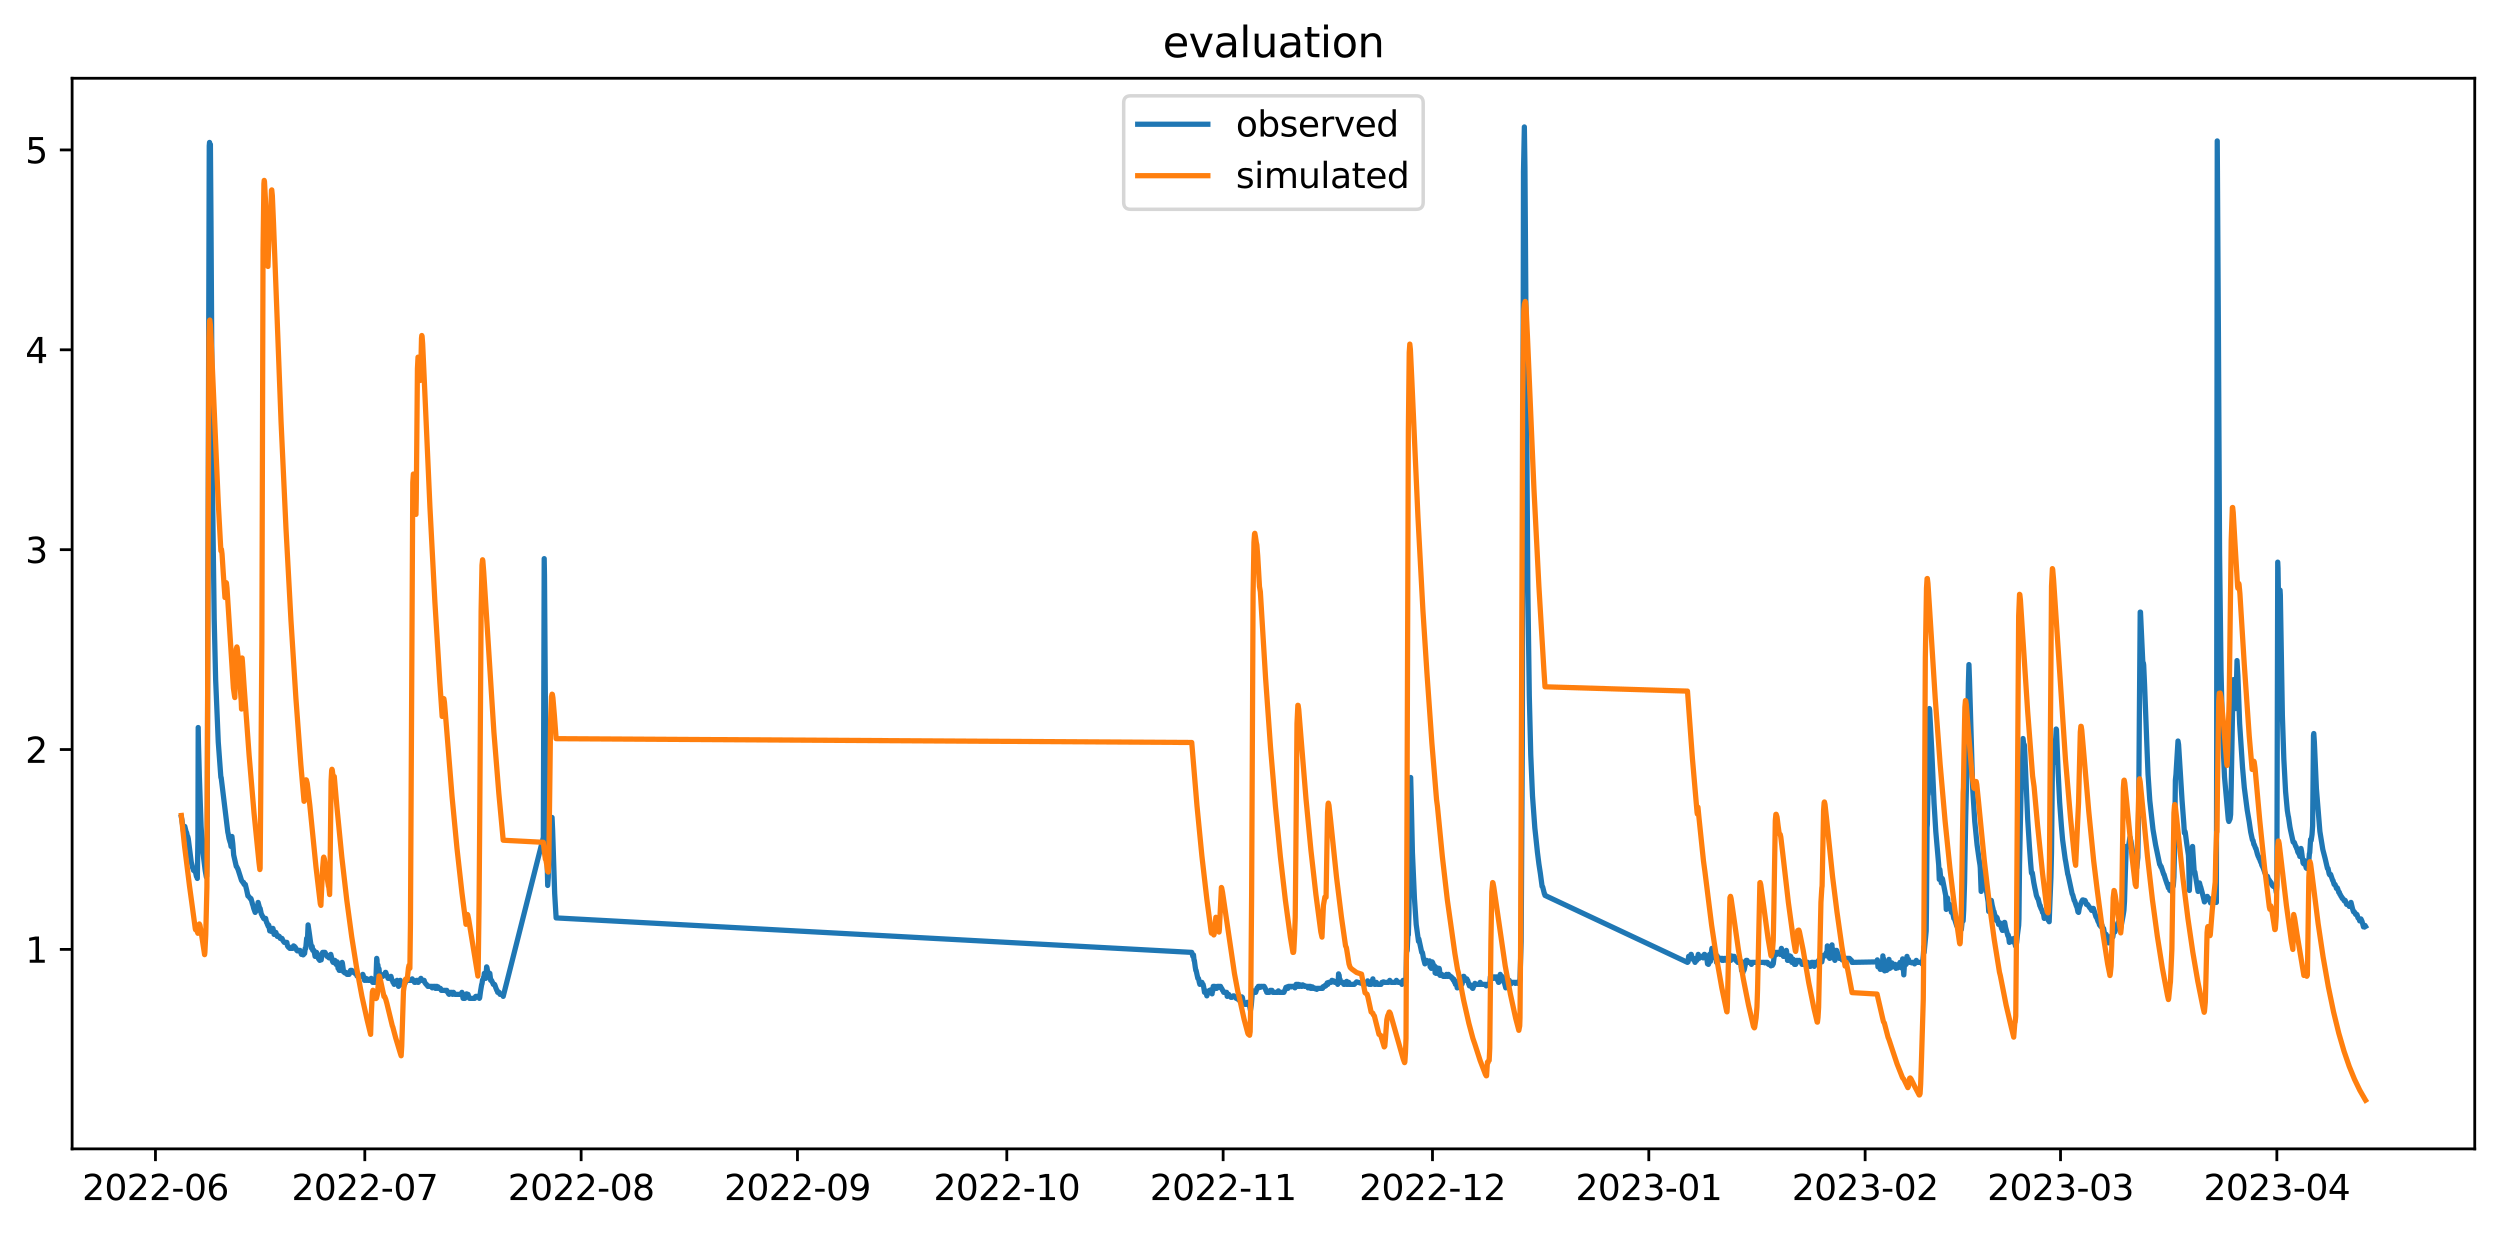 <?xml version="1.0" encoding="utf-8" standalone="no"?>
<!DOCTYPE svg PUBLIC "-//W3C//DTD SVG 1.1//EN"
  "http://www.w3.org/Graphics/SVG/1.1/DTD/svg11.dtd">
<svg xmlns:xlink="http://www.w3.org/1999/xlink" width="712.773pt" height="351.436pt" viewBox="0 0 712.773 351.436" xmlns="http://www.w3.org/2000/svg" version="1.1">
 <defs>
  <style type="text/css">*{stroke-linejoin: round; stroke-linecap: butt}</style>
 </defs>
 <g id="figure_1">
  <g id="patch_1">
   <path d="M 0 351.436 
L 712.773 351.436 
L 712.773 0 
L 0 0 
z
" style="fill: #ffffff"/>
  </g>
  <g id="axes_1">
   <g id="patch_2">
    <path d="M 20.562 327.558 
L 705.572 327.558 
L 705.572 22.318 
L 20.562 22.318 
z
" style="fill: #ffffff"/>
   </g>
   <g id="matplotlib.axis_1">
    <g id="xtick_1">
     <g id="line2d_1">
      <defs>
       <path id="m9ecbf7cc33" d="M 0 0 
L 0 3.5 
" style="stroke: #000000; stroke-width: 0.8"/>
      </defs>
      <g>
       <use xlink:href="#m9ecbf7cc33" x="44.321" y="327.558" style="stroke: #000000; stroke-width: 0.8"/>
      </g>
     </g>
     <g id="text_1">
      <!-- 2022-06 -->
      <g transform="translate(23.43 342.157) scale(0.1 -0.1)">
       <defs>
        <path id="DejaVuSans-32" d="M 1228 531 
L 3431 531 
L 3431 0 
L 469 0 
L 469 531 
Q 828 903 1448 1529 
Q 2069 2156 2228 2338 
Q 2531 2678 2651 2914 
Q 2772 3150 2772 3378 
Q 2772 3750 2511 3984 
Q 2250 4219 1831 4219 
Q 1534 4219 1204 4116 
Q 875 4013 500 3803 
L 500 4441 
Q 881 4594 1212 4672 
Q 1544 4750 1819 4750 
Q 2544 4750 2975 4387 
Q 3406 4025 3406 3419 
Q 3406 3131 3298 2873 
Q 3191 2616 2906 2266 
Q 2828 2175 2409 1742 
Q 1991 1309 1228 531 
z
" transform="scale(0.016)"/>
        <path id="DejaVuSans-30" d="M 2034 4250 
Q 1547 4250 1301 3770 
Q 1056 3291 1056 2328 
Q 1056 1369 1301 889 
Q 1547 409 2034 409 
Q 2525 409 2770 889 
Q 3016 1369 3016 2328 
Q 3016 3291 2770 3770 
Q 2525 4250 2034 4250 
z
M 2034 4750 
Q 2819 4750 3233 4129 
Q 3647 3509 3647 2328 
Q 3647 1150 3233 529 
Q 2819 -91 2034 -91 
Q 1250 -91 836 529 
Q 422 1150 422 2328 
Q 422 3509 836 4129 
Q 1250 4750 2034 4750 
z
" transform="scale(0.016)"/>
        <path id="DejaVuSans-2d" d="M 313 2009 
L 1997 2009 
L 1997 1497 
L 313 1497 
L 313 2009 
z
" transform="scale(0.016)"/>
        <path id="DejaVuSans-36" d="M 2113 2584 
Q 1688 2584 1439 2293 
Q 1191 2003 1191 1497 
Q 1191 994 1439 701 
Q 1688 409 2113 409 
Q 2538 409 2786 701 
Q 3034 994 3034 1497 
Q 3034 2003 2786 2293 
Q 2538 2584 2113 2584 
z
M 3366 4563 
L 3366 3988 
Q 3128 4100 2886 4159 
Q 2644 4219 2406 4219 
Q 1781 4219 1451 3797 
Q 1122 3375 1075 2522 
Q 1259 2794 1537 2939 
Q 1816 3084 2150 3084 
Q 2853 3084 3261 2657 
Q 3669 2231 3669 1497 
Q 3669 778 3244 343 
Q 2819 -91 2113 -91 
Q 1303 -91 875 529 
Q 447 1150 447 2328 
Q 447 3434 972 4092 
Q 1497 4750 2381 4750 
Q 2619 4750 2861 4703 
Q 3103 4656 3366 4563 
z
" transform="scale(0.016)"/>
       </defs>
       <use xlink:href="#DejaVuSans-32"/>
       <use xlink:href="#DejaVuSans-30" x="63.623"/>
       <use xlink:href="#DejaVuSans-32" x="127.246"/>
       <use xlink:href="#DejaVuSans-32" x="190.869"/>
       <use xlink:href="#DejaVuSans-2d" x="254.492"/>
       <use xlink:href="#DejaVuSans-30" x="290.576"/>
       <use xlink:href="#DejaVuSans-36" x="354.199"/>
      </g>
     </g>
    </g>
    <g id="xtick_2">
     <g id="line2d_2">
      <g>
       <use xlink:href="#m9ecbf7cc33" x="104.009" y="327.558" style="stroke: #000000; stroke-width: 0.8"/>
      </g>
     </g>
     <g id="text_2">
      <!-- 2022-07 -->
      <g transform="translate(83.117 342.157) scale(0.1 -0.1)">
       <defs>
        <path id="DejaVuSans-37" d="M 525 4666 
L 3525 4666 
L 3525 4397 
L 1831 0 
L 1172 0 
L 2766 4134 
L 525 4134 
L 525 4666 
z
" transform="scale(0.016)"/>
       </defs>
       <use xlink:href="#DejaVuSans-32"/>
       <use xlink:href="#DejaVuSans-30" x="63.623"/>
       <use xlink:href="#DejaVuSans-32" x="127.246"/>
       <use xlink:href="#DejaVuSans-32" x="190.869"/>
       <use xlink:href="#DejaVuSans-2d" x="254.492"/>
       <use xlink:href="#DejaVuSans-30" x="290.576"/>
       <use xlink:href="#DejaVuSans-37" x="354.199"/>
      </g>
     </g>
    </g>
    <g id="xtick_3">
     <g id="line2d_3">
      <g>
       <use xlink:href="#m9ecbf7cc33" x="165.685" y="327.558" style="stroke: #000000; stroke-width: 0.8"/>
      </g>
     </g>
     <g id="text_3">
      <!-- 2022-08 -->
      <g transform="translate(144.794 342.157) scale(0.1 -0.1)">
       <defs>
        <path id="DejaVuSans-38" d="M 2034 2216 
Q 1584 2216 1326 1975 
Q 1069 1734 1069 1313 
Q 1069 891 1326 650 
Q 1584 409 2034 409 
Q 2484 409 2743 651 
Q 3003 894 3003 1313 
Q 3003 1734 2745 1975 
Q 2488 2216 2034 2216 
z
M 1403 2484 
Q 997 2584 770 2862 
Q 544 3141 544 3541 
Q 544 4100 942 4425 
Q 1341 4750 2034 4750 
Q 2731 4750 3128 4425 
Q 3525 4100 3525 3541 
Q 3525 3141 3298 2862 
Q 3072 2584 2669 2484 
Q 3125 2378 3379 2068 
Q 3634 1759 3634 1313 
Q 3634 634 3220 271 
Q 2806 -91 2034 -91 
Q 1263 -91 848 271 
Q 434 634 434 1313 
Q 434 1759 690 2068 
Q 947 2378 1403 2484 
z
M 1172 3481 
Q 1172 3119 1398 2916 
Q 1625 2713 2034 2713 
Q 2441 2713 2670 2916 
Q 2900 3119 2900 3481 
Q 2900 3844 2670 4047 
Q 2441 4250 2034 4250 
Q 1625 4250 1398 4047 
Q 1172 3844 1172 3481 
z
" transform="scale(0.016)"/>
       </defs>
       <use xlink:href="#DejaVuSans-32"/>
       <use xlink:href="#DejaVuSans-30" x="63.623"/>
       <use xlink:href="#DejaVuSans-32" x="127.246"/>
       <use xlink:href="#DejaVuSans-32" x="190.869"/>
       <use xlink:href="#DejaVuSans-2d" x="254.492"/>
       <use xlink:href="#DejaVuSans-30" x="290.576"/>
       <use xlink:href="#DejaVuSans-38" x="354.199"/>
      </g>
     </g>
    </g>
    <g id="xtick_4">
     <g id="line2d_4">
      <g>
       <use xlink:href="#m9ecbf7cc33" x="227.362" y="327.558" style="stroke: #000000; stroke-width: 0.8"/>
      </g>
     </g>
     <g id="text_4">
      <!-- 2022-09 -->
      <g transform="translate(206.471 342.157) scale(0.1 -0.1)">
       <defs>
        <path id="DejaVuSans-39" d="M 703 97 
L 703 672 
Q 941 559 1184 500 
Q 1428 441 1663 441 
Q 2288 441 2617 861 
Q 2947 1281 2994 2138 
Q 2813 1869 2534 1725 
Q 2256 1581 1919 1581 
Q 1219 1581 811 2004 
Q 403 2428 403 3163 
Q 403 3881 828 4315 
Q 1253 4750 1959 4750 
Q 2769 4750 3195 4129 
Q 3622 3509 3622 2328 
Q 3622 1225 3098 567 
Q 2575 -91 1691 -91 
Q 1453 -91 1209 -44 
Q 966 3 703 97 
z
M 1959 2075 
Q 2384 2075 2632 2365 
Q 2881 2656 2881 3163 
Q 2881 3666 2632 3958 
Q 2384 4250 1959 4250 
Q 1534 4250 1286 3958 
Q 1038 3666 1038 3163 
Q 1038 2656 1286 2365 
Q 1534 2075 1959 2075 
z
" transform="scale(0.016)"/>
       </defs>
       <use xlink:href="#DejaVuSans-32"/>
       <use xlink:href="#DejaVuSans-30" x="63.623"/>
       <use xlink:href="#DejaVuSans-32" x="127.246"/>
       <use xlink:href="#DejaVuSans-32" x="190.869"/>
       <use xlink:href="#DejaVuSans-2d" x="254.492"/>
       <use xlink:href="#DejaVuSans-30" x="290.576"/>
       <use xlink:href="#DejaVuSans-39" x="354.199"/>
      </g>
     </g>
    </g>
    <g id="xtick_5">
     <g id="line2d_5">
      <g>
       <use xlink:href="#m9ecbf7cc33" x="287.049" y="327.558" style="stroke: #000000; stroke-width: 0.8"/>
      </g>
     </g>
     <g id="text_5">
      <!-- 2022-10 -->
      <g transform="translate(266.158 342.157) scale(0.1 -0.1)">
       <defs>
        <path id="DejaVuSans-31" d="M 794 531 
L 1825 531 
L 1825 4091 
L 703 3866 
L 703 4441 
L 1819 4666 
L 2450 4666 
L 2450 531 
L 3481 531 
L 3481 0 
L 794 0 
L 794 531 
z
" transform="scale(0.016)"/>
       </defs>
       <use xlink:href="#DejaVuSans-32"/>
       <use xlink:href="#DejaVuSans-30" x="63.623"/>
       <use xlink:href="#DejaVuSans-32" x="127.246"/>
       <use xlink:href="#DejaVuSans-32" x="190.869"/>
       <use xlink:href="#DejaVuSans-2d" x="254.492"/>
       <use xlink:href="#DejaVuSans-31" x="290.576"/>
       <use xlink:href="#DejaVuSans-30" x="354.199"/>
      </g>
     </g>
    </g>
    <g id="xtick_6">
     <g id="line2d_6">
      <g>
       <use xlink:href="#m9ecbf7cc33" x="348.726" y="327.558" style="stroke: #000000; stroke-width: 0.8"/>
      </g>
     </g>
     <g id="text_6">
      <!-- 2022-11 -->
      <g transform="translate(327.835 342.157) scale(0.1 -0.1)">
       <use xlink:href="#DejaVuSans-32"/>
       <use xlink:href="#DejaVuSans-30" x="63.623"/>
       <use xlink:href="#DejaVuSans-32" x="127.246"/>
       <use xlink:href="#DejaVuSans-32" x="190.869"/>
       <use xlink:href="#DejaVuSans-2d" x="254.492"/>
       <use xlink:href="#DejaVuSans-31" x="290.576"/>
       <use xlink:href="#DejaVuSans-31" x="354.199"/>
      </g>
     </g>
    </g>
    <g id="xtick_7">
     <g id="line2d_7">
      <g>
       <use xlink:href="#m9ecbf7cc33" x="408.413" y="327.558" style="stroke: #000000; stroke-width: 0.8"/>
      </g>
     </g>
     <g id="text_7">
      <!-- 2022-12 -->
      <g transform="translate(387.522 342.157) scale(0.1 -0.1)">
       <use xlink:href="#DejaVuSans-32"/>
       <use xlink:href="#DejaVuSans-30" x="63.623"/>
       <use xlink:href="#DejaVuSans-32" x="127.246"/>
       <use xlink:href="#DejaVuSans-32" x="190.869"/>
       <use xlink:href="#DejaVuSans-2d" x="254.492"/>
       <use xlink:href="#DejaVuSans-31" x="290.576"/>
       <use xlink:href="#DejaVuSans-32" x="354.199"/>
      </g>
     </g>
    </g>
    <g id="xtick_8">
     <g id="line2d_8">
      <g>
       <use xlink:href="#m9ecbf7cc33" x="470.09" y="327.558" style="stroke: #000000; stroke-width: 0.8"/>
      </g>
     </g>
     <g id="text_8">
      <!-- 2023-01 -->
      <g transform="translate(449.199 342.157) scale(0.1 -0.1)">
       <defs>
        <path id="DejaVuSans-33" d="M 2597 2516 
Q 3050 2419 3304 2112 
Q 3559 1806 3559 1356 
Q 3559 666 3084 287 
Q 2609 -91 1734 -91 
Q 1441 -91 1130 -33 
Q 819 25 488 141 
L 488 750 
Q 750 597 1062 519 
Q 1375 441 1716 441 
Q 2309 441 2620 675 
Q 2931 909 2931 1356 
Q 2931 1769 2642 2001 
Q 2353 2234 1838 2234 
L 1294 2234 
L 1294 2753 
L 1863 2753 
Q 2328 2753 2575 2939 
Q 2822 3125 2822 3475 
Q 2822 3834 2567 4026 
Q 2313 4219 1838 4219 
Q 1578 4219 1281 4162 
Q 984 4106 628 3988 
L 628 4550 
Q 988 4650 1302 4700 
Q 1616 4750 1894 4750 
Q 2613 4750 3031 4423 
Q 3450 4097 3450 3541 
Q 3450 3153 3228 2886 
Q 3006 2619 2597 2516 
z
" transform="scale(0.016)"/>
       </defs>
       <use xlink:href="#DejaVuSans-32"/>
       <use xlink:href="#DejaVuSans-30" x="63.623"/>
       <use xlink:href="#DejaVuSans-32" x="127.246"/>
       <use xlink:href="#DejaVuSans-33" x="190.869"/>
       <use xlink:href="#DejaVuSans-2d" x="254.492"/>
       <use xlink:href="#DejaVuSans-30" x="290.576"/>
       <use xlink:href="#DejaVuSans-31" x="354.199"/>
      </g>
     </g>
    </g>
    <g id="xtick_9">
     <g id="line2d_9">
      <g>
       <use xlink:href="#m9ecbf7cc33" x="531.767" y="327.558" style="stroke: #000000; stroke-width: 0.8"/>
      </g>
     </g>
     <g id="text_9">
      <!-- 2023-02 -->
      <g transform="translate(510.875 342.157) scale(0.1 -0.1)">
       <use xlink:href="#DejaVuSans-32"/>
       <use xlink:href="#DejaVuSans-30" x="63.623"/>
       <use xlink:href="#DejaVuSans-32" x="127.246"/>
       <use xlink:href="#DejaVuSans-33" x="190.869"/>
       <use xlink:href="#DejaVuSans-2d" x="254.492"/>
       <use xlink:href="#DejaVuSans-30" x="290.576"/>
       <use xlink:href="#DejaVuSans-32" x="354.199"/>
      </g>
     </g>
    </g>
    <g id="xtick_10">
     <g id="line2d_10">
      <g>
       <use xlink:href="#m9ecbf7cc33" x="587.475" y="327.558" style="stroke: #000000; stroke-width: 0.8"/>
      </g>
     </g>
     <g id="text_10">
      <!-- 2023-03 -->
      <g transform="translate(566.583 342.157) scale(0.1 -0.1)">
       <use xlink:href="#DejaVuSans-32"/>
       <use xlink:href="#DejaVuSans-30" x="63.623"/>
       <use xlink:href="#DejaVuSans-32" x="127.246"/>
       <use xlink:href="#DejaVuSans-33" x="190.869"/>
       <use xlink:href="#DejaVuSans-2d" x="254.492"/>
       <use xlink:href="#DejaVuSans-30" x="290.576"/>
       <use xlink:href="#DejaVuSans-33" x="354.199"/>
      </g>
     </g>
    </g>
    <g id="xtick_11">
     <g id="line2d_11">
      <g>
       <use xlink:href="#m9ecbf7cc33" x="649.152" y="327.558" style="stroke: #000000; stroke-width: 0.8"/>
      </g>
     </g>
     <g id="text_11">
      <!-- 2023-04 -->
      <g transform="translate(628.26 342.157) scale(0.1 -0.1)">
       <defs>
        <path id="DejaVuSans-34" d="M 2419 4116 
L 825 1625 
L 2419 1625 
L 2419 4116 
z
M 2253 4666 
L 3047 4666 
L 3047 1625 
L 3713 1625 
L 3713 1100 
L 3047 1100 
L 3047 0 
L 2419 0 
L 2419 1100 
L 313 1100 
L 313 1709 
L 2253 4666 
z
" transform="scale(0.016)"/>
       </defs>
       <use xlink:href="#DejaVuSans-32"/>
       <use xlink:href="#DejaVuSans-30" x="63.623"/>
       <use xlink:href="#DejaVuSans-32" x="127.246"/>
       <use xlink:href="#DejaVuSans-33" x="190.869"/>
       <use xlink:href="#DejaVuSans-2d" x="254.492"/>
       <use xlink:href="#DejaVuSans-30" x="290.576"/>
       <use xlink:href="#DejaVuSans-34" x="354.199"/>
      </g>
     </g>
    </g>
   </g>
   <g id="matplotlib.axis_2">
    <g id="ytick_1">
     <g id="line2d_12">
      <defs>
       <path id="m19d155cc9e" d="M 0 0 
L -3.5 0 
" style="stroke: #000000; stroke-width: 0.8"/>
      </defs>
      <g>
       <use xlink:href="#m19d155cc9e" x="20.562" y="270.679" style="stroke: #000000; stroke-width: 0.8"/>
      </g>
     </g>
     <g id="text_12">
      <!-- 1 -->
      <g transform="translate(7.2 274.478) scale(0.1 -0.1)">
       <use xlink:href="#DejaVuSans-31"/>
      </g>
     </g>
    </g>
    <g id="ytick_2">
     <g id="line2d_13">
      <g>
       <use xlink:href="#m19d155cc9e" x="20.562" y="213.695" style="stroke: #000000; stroke-width: 0.8"/>
      </g>
     </g>
     <g id="text_13">
      <!-- 2 -->
      <g transform="translate(7.2 217.495) scale(0.1 -0.1)">
       <use xlink:href="#DejaVuSans-32"/>
      </g>
     </g>
    </g>
    <g id="ytick_3">
     <g id="line2d_14">
      <g>
       <use xlink:href="#m19d155cc9e" x="20.562" y="156.712" style="stroke: #000000; stroke-width: 0.8"/>
      </g>
     </g>
     <g id="text_14">
      <!-- 3 -->
      <g transform="translate(7.2 160.511) scale(0.1 -0.1)">
       <use xlink:href="#DejaVuSans-33"/>
      </g>
     </g>
    </g>
    <g id="ytick_4">
     <g id="line2d_15">
      <g>
       <use xlink:href="#m19d155cc9e" x="20.562" y="99.729" style="stroke: #000000; stroke-width: 0.8"/>
      </g>
     </g>
     <g id="text_15">
      <!-- 4 -->
      <g transform="translate(7.2 103.528) scale(0.1 -0.1)">
       <use xlink:href="#DejaVuSans-34"/>
      </g>
     </g>
    </g>
    <g id="ytick_5">
     <g id="line2d_16">
      <g>
       <use xlink:href="#m19d155cc9e" x="20.562" y="42.746" style="stroke: #000000; stroke-width: 0.8"/>
      </g>
     </g>
     <g id="text_16">
      <!-- 5 -->
      <g transform="translate(7.2 46.545) scale(0.1 -0.1)">
       <defs>
        <path id="DejaVuSans-35" d="M 691 4666 
L 3169 4666 
L 3169 4134 
L 1269 4134 
L 1269 2991 
Q 1406 3038 1543 3061 
Q 1681 3084 1819 3084 
Q 2600 3084 3056 2656 
Q 3513 2228 3513 1497 
Q 3513 744 3044 326 
Q 2575 -91 1722 -91 
Q 1428 -91 1123 -41 
Q 819 9 494 109 
L 494 744 
Q 775 591 1075 516 
Q 1375 441 1709 441 
Q 2250 441 2565 725 
Q 2881 1009 2881 1497 
Q 2881 1984 2565 2268 
Q 2250 2553 1709 2553 
Q 1456 2553 1204 2497 
Q 953 2441 691 2322 
L 691 4666 
z
" transform="scale(0.016)"/>
       </defs>
       <use xlink:href="#DejaVuSans-35"/>
      </g>
     </g>
    </g>
   </g>
   <g id="line2d_17">
    <path d="M 51.699 232.927 
L 51.865 233.782 
L 52.363 237.343 
L 52.445 236.916 
L 52.611 235.634 
L 52.694 235.634 
L 53.109 237.343 
L 53.191 237.343 
L 53.44 238.483 
L 53.523 238.483 
L 53.689 239.195 
L 54.518 245.748 
L 54.684 246.461 
L 54.932 247.458 
L 55.015 247.6 
L 55.181 248.17 
L 55.347 248.17 
L 55.761 248.74 
L 56.01 249.88 
L 56.093 249.88 
L 56.259 250.45 
L 56.425 238.91 
L 56.507 207.427 
L 56.59 212.128 
L 56.839 221.388 
L 57.336 235.634 
L 57.751 242.329 
L 58 244.181 
L 58.497 248.17 
L 58.829 250.022 
L 58.912 249.88 
L 58.994 246.746 
L 59.077 238.198 
L 59.658 41.606 
L 59.741 40.609 
L 59.823 43.743 
L 59.989 41.179 
L 60.155 63.26 
L 60.652 144.746 
L 61.067 176.371 
L 61.481 193.751 
L 62.227 211.559 
L 62.974 221.673 
L 63.056 221.673 
L 64.963 237.343 
L 65.046 237.628 
L 65.295 239.053 
L 65.626 240.193 
L 65.709 240.335 
L 65.875 241.332 
L 65.958 240.905 
L 66.124 238.483 
L 66.372 240.62 
L 66.621 243.754 
L 67.367 247.031 
L 67.45 247.031 
L 67.865 247.885 
L 68.859 251.019 
L 69.357 251.732 
L 69.44 251.589 
L 69.605 252.159 
L 69.937 252.159 
L 70.352 253.869 
L 70.683 255.436 
L 70.849 255.578 
L 70.932 255.578 
L 71.429 256.29 
L 71.512 256.148 
L 71.595 256.29 
L 72.01 257.857 
L 72.092 258 
L 72.341 258.997 
L 72.756 260.137 
L 73.17 258.997 
L 73.336 259.567 
L 73.419 259.282 
L 73.585 257.288 
L 73.999 258.855 
L 74.165 258.997 
L 74.497 260.564 
L 74.662 260.849 
L 74.828 261.276 
L 74.911 261.276 
L 75.16 261.846 
L 75.243 261.846 
L 75.325 261.989 
L 75.491 261.846 
L 75.574 261.989 
L 75.74 261.846 
L 75.989 262.986 
L 76.072 262.986 
L 76.237 263.556 
L 76.32 263.698 
L 76.486 264.126 
L 76.569 263.698 
L 76.652 263.841 
L 76.901 265.408 
L 76.983 265.265 
L 77.232 265.265 
L 77.315 265.55 
L 77.647 264.695 
L 77.812 264.695 
L 77.895 264.98 
L 78.144 266.405 
L 78.227 266.262 
L 78.393 265.835 
L 78.641 265.835 
L 79.056 266.975 
L 79.139 266.975 
L 79.222 266.832 
L 79.305 266.975 
L 79.388 266.832 
L 79.553 266.975 
L 79.636 266.975 
L 79.885 267.545 
L 80.382 267.545 
L 80.465 267.687 
L 80.631 268.114 
L 81.046 268.684 
L 81.792 268.684 
L 81.957 269.681 
L 82.289 270.109 
L 82.372 269.966 
L 82.621 270.394 
L 82.703 270.251 
L 82.869 270.394 
L 83.45 270.394 
L 83.698 269.681 
L 83.864 269.824 
L 83.947 269.824 
L 84.113 270.109 
L 84.196 270.109 
L 84.361 270.394 
L 84.444 270.536 
L 84.61 270.964 
L 84.693 270.964 
L 84.776 271.106 
L 84.942 270.964 
L 85.356 270.964 
L 85.439 271.106 
L 85.522 270.964 
L 85.937 272.103 
L 86.351 272.103 
L 86.434 272.246 
L 86.517 271.961 
L 86.6 272.103 
L 86.766 271.533 
L 86.848 271.818 
L 87.014 270.394 
L 87.097 270.536 
L 87.18 270.251 
L 87.429 267.545 
L 87.512 267.545 
L 87.595 267.687 
L 87.677 267.402 
L 87.843 263.698 
L 88.175 265.977 
L 88.506 268.399 
L 88.838 270.394 
L 89.004 269.824 
L 89.17 270.964 
L 89.501 270.964 
L 89.833 272.673 
L 89.916 272.673 
L 90.247 271.533 
L 90.496 272.103 
L 90.745 273.243 
L 91.159 273.813 
L 91.408 273.385 
L 91.491 272.958 
L 91.574 273.67 
L 91.822 271.961 
L 91.988 271.533 
L 92.651 271.533 
L 92.734 271.676 
L 92.9 272.103 
L 92.983 272.103 
L 93.066 272.246 
L 93.232 272.673 
L 93.563 272.673 
L 93.646 272.958 
L 93.729 272.815 
L 93.812 273.1 
L 93.978 272.673 
L 94.309 272.103 
L 94.807 274.098 
L 94.973 274.383 
L 95.138 274.383 
L 95.304 273.955 
L 95.47 273.813 
L 95.802 274.952 
L 96.133 274.24 
L 96.382 276.092 
L 96.548 276.092 
L 96.713 276.662 
L 97.045 276.662 
L 97.377 275.665 
L 97.542 274.383 
L 97.625 274.667 
L 97.957 277.089 
L 98.123 277.232 
L 98.206 277.232 
L 98.288 277.374 
L 98.454 277.232 
L 98.62 277.232 
L 98.786 277.659 
L 98.952 277.802 
L 99.366 277.802 
L 99.449 277.659 
L 99.532 277.802 
L 99.946 276.662 
L 100.278 276.662 
L 100.444 277.089 
L 100.527 276.804 
L 100.693 277.232 
L 101.107 277.232 
L 101.19 277.517 
L 101.439 277.232 
L 101.522 277.374 
L 101.77 278.229 
L 101.936 278.371 
L 103.262 278.371 
L 103.428 277.802 
L 103.511 277.944 
L 103.926 279.511 
L 104.009 279.226 
L 104.091 279.511 
L 104.34 278.941 
L 104.589 279.511 
L 104.672 279.084 
L 104.755 279.226 
L 105.003 279.511 
L 105.666 279.511 
L 105.832 278.941 
L 106.081 279.511 
L 106.247 280.081 
L 106.827 280.081 
L 106.91 279.938 
L 106.993 280.081 
L 107.159 279.653 
L 107.407 273.243 
L 107.49 273.67 
L 107.573 275.665 
L 107.656 275.095 
L 107.739 275.095 
L 107.905 276.519 
L 107.988 276.092 
L 108.071 276.234 
L 108.236 278.371 
L 108.319 278.371 
L 108.402 278.086 
L 108.485 278.229 
L 108.651 277.944 
L 108.734 277.944 
L 109.065 278.371 
L 109.148 278.371 
L 109.397 277.802 
L 109.48 277.944 
L 109.563 277.944 
L 109.729 277.659 
L 109.894 277.232 
L 109.977 277.232 
L 110.392 278.371 
L 110.475 278.514 
L 110.64 278.941 
L 111.221 278.941 
L 111.304 278.799 
L 111.469 278.371 
L 111.718 279.369 
L 111.884 279.511 
L 112.05 280.081 
L 112.133 280.081 
L 112.215 280.223 
L 112.381 280.651 
L 112.796 280.081 
L 113.044 280.081 
L 113.21 279.511 
L 113.293 279.653 
L 113.625 281.221 
L 113.873 280.651 
L 113.956 280.936 
L 114.122 279.511 
L 114.454 280.651 
L 114.868 280.651 
L 114.951 280.508 
L 115.117 280.651 
L 115.366 280.651 
L 115.78 279.511 
L 117.355 279.511 
L 117.521 279.084 
L 117.687 279.511 
L 117.936 279.511 
L 118.018 279.653 
L 118.184 280.081 
L 118.267 279.938 
L 118.433 280.081 
L 118.765 279.511 
L 118.93 279.653 
L 119.013 279.511 
L 119.179 280.081 
L 119.262 280.081 
L 120.008 278.941 
L 120.257 279.511 
L 120.92 279.511 
L 121.086 280.081 
L 121.5 280.651 
L 121.583 280.651 
L 121.998 281.221 
L 122.08 281.078 
L 122.246 281.221 
L 123.075 281.221 
L 123.241 281.648 
L 123.407 281.221 
L 123.573 281.221 
L 123.656 281.505 
L 123.821 281.221 
L 123.987 281.221 
L 124.153 281.79 
L 124.236 281.79 
L 124.319 281.221 
L 124.402 281.79 
L 124.567 281.221 
L 124.733 281.79 
L 124.899 281.363 
L 125.065 281.79 
L 125.562 281.79 
L 125.645 281.933 
L 125.811 282.36 
L 126.971 282.36 
L 127.137 282.503 
L 127.303 282.36 
L 127.386 282.36 
L 127.635 282.93 
L 127.718 282.93 
L 127.883 283.357 
L 128.049 283.5 
L 128.464 282.93 
L 128.547 283.072 
L 128.629 282.93 
L 128.712 283.215 
L 128.795 282.93 
L 128.878 283.072 
L 129.044 283.5 
L 129.21 282.93 
L 129.293 282.93 
L 129.707 283.5 
L 131.448 283.5 
L 131.697 282.93 
L 132.028 284.639 
L 132.526 284.639 
L 132.94 283.5 
L 133.023 283.357 
L 133.189 283.5 
L 133.438 283.5 
L 133.603 284.07 
L 133.852 284.639 
L 135.344 284.639 
L 135.51 284.212 
L 135.676 284.07 
L 136.256 284.07 
L 136.339 284.212 
L 136.505 284.07 
L 136.588 284.07 
L 136.671 284.639 
L 136.754 284.497 
L 137.002 282.645 
L 137.334 280.651 
L 137.417 280.508 
L 137.583 279.369 
L 137.665 279.369 
L 137.748 279.226 
L 137.914 278.514 
L 137.997 278.371 
L 138.08 277.517 
L 138.163 277.802 
L 138.246 277.802 
L 138.494 278.941 
L 138.743 275.665 
L 138.826 275.807 
L 139.075 277.232 
L 139.241 277.232 
L 139.406 278.514 
L 139.489 278.514 
L 139.655 277.517 
L 139.904 279.511 
L 140.152 279.511 
L 140.401 280.081 
L 140.484 280.223 
L 140.65 280.651 
L 140.981 280.651 
L 141.064 280.793 
L 141.313 281.505 
L 141.645 282.36 
L 141.727 282.36 
L 141.893 282.93 
L 142.308 282.93 
L 142.556 283.5 
L 143.385 283.5 
L 143.468 284.07 
L 154.908 238.768 
L 155.157 159.276 
L 155.24 164.12 
L 155.737 234.352 
L 156.152 252.444 
L 156.318 250.165 
L 156.401 245.036 
L 156.483 232.642 
L 156.566 232.927 
L 156.815 242.614 
L 157.064 239.623 
L 157.312 233.355 
L 157.395 233.07 
L 157.561 236.774 
L 158.141 254.723 
L 158.556 261.704 
L 339.773 271.533 
L 340.105 272.673 
L 340.27 272.246 
L 340.436 273.813 
L 340.519 273.813 
L 340.768 275.665 
L 340.933 276.662 
L 341.016 276.662 
L 341.514 278.941 
L 341.68 278.941 
L 341.762 279.226 
L 341.928 280.081 
L 342.094 280.651 
L 342.26 280.081 
L 342.343 280.508 
L 342.426 280.366 
L 342.591 280.081 
L 342.674 280.081 
L 342.84 280.651 
L 343.006 280.651 
L 343.172 281.363 
L 343.42 282.93 
L 343.503 282.93 
L 343.586 282.503 
L 343.669 282.93 
L 343.752 282.503 
L 344.084 283.927 
L 344.167 283.642 
L 344.332 283.215 
L 344.415 282.93 
L 344.581 283.072 
L 344.747 282.788 
L 344.83 282.36 
L 344.913 282.503 
L 345.161 282.218 
L 345.327 282.645 
L 345.576 283.357 
L 345.659 282.075 
L 345.742 282.645 
L 345.907 281.221 
L 346.156 281.221 
L 346.239 281.363 
L 346.322 281.221 
L 346.405 281.648 
L 346.488 281.505 
L 346.654 281.79 
L 346.902 281.79 
L 347.068 281.221 
L 347.151 281.363 
L 347.317 281.221 
L 347.483 281.221 
L 347.565 281.505 
L 347.731 281.221 
L 347.98 281.221 
L 348.229 281.79 
L 348.312 281.79 
L 348.56 282.36 
L 348.643 282.36 
L 348.892 282.93 
L 349.721 282.93 
L 349.887 284.07 
L 349.969 283.927 
L 350.135 283.5 
L 350.301 283.5 
L 350.55 284.07 
L 350.881 284.07 
L 350.964 284.355 
L 351.13 284.212 
L 351.213 284.355 
L 351.462 284.07 
L 351.545 284.07 
L 351.627 283.927 
L 351.71 284.07 
L 351.793 283.927 
L 352.042 284.212 
L 352.125 284.212 
L 352.456 284.639 
L 352.871 284.639 
L 353.12 285.067 
L 353.203 285.067 
L 353.285 284.639 
L 353.368 285.209 
L 353.534 284.639 
L 353.866 284.639 
L 354.032 284.212 
L 354.114 284.497 
L 354.197 284.355 
L 354.363 285.209 
L 354.529 285.779 
L 354.695 285.779 
L 354.943 286.349 
L 355.358 286.349 
L 355.607 285.779 
L 355.772 285.922 
L 355.855 285.779 
L 356.021 286.207 
L 356.104 286.207 
L 356.187 286.349 
L 356.518 288.058 
L 356.767 286.491 
L 357.016 283.357 
L 357.182 282.503 
L 357.265 282.503 
L 357.513 282.93 
L 357.679 282.645 
L 357.845 282.93 
L 358.011 282.93 
L 358.425 281.648 
L 358.591 281.79 
L 358.674 281.648 
L 358.757 281.221 
L 358.84 281.505 
L 359.005 281.221 
L 359.088 281.221 
L 359.337 281.505 
L 359.503 281.221 
L 359.752 281.221 
L 359.917 281.363 
L 360.083 281.221 
L 360.415 281.221 
L 360.746 281.79 
L 360.912 282.36 
L 360.995 282.36 
L 361.161 282.93 
L 361.907 282.93 
L 362.156 282.36 
L 362.653 282.36 
L 362.902 282.93 
L 364.311 282.93 
L 364.477 282.503 
L 364.643 282.93 
L 366.052 282.93 
L 366.301 282.36 
L 366.383 282.218 
L 366.632 281.505 
L 366.881 281.79 
L 366.964 281.363 
L 367.13 281.79 
L 367.212 281.79 
L 367.378 281.221 
L 368.124 281.221 
L 368.207 281.363 
L 368.373 281.221 
L 369.036 281.221 
L 369.202 281.648 
L 369.534 280.651 
L 369.865 280.651 
L 370.031 281.221 
L 370.197 280.651 
L 370.363 281.221 
L 370.445 281.221 
L 370.694 280.793 
L 371.026 281.221 
L 371.192 281.221 
L 371.357 280.793 
L 371.44 280.793 
L 371.606 281.078 
L 371.689 280.936 
L 371.938 281.221 
L 372.021 281.221 
L 372.103 281.078 
L 372.269 281.221 
L 372.85 281.221 
L 372.932 281.648 
L 373.015 281.221 
L 373.098 281.363 
L 373.264 281.221 
L 373.43 281.221 
L 373.513 281.363 
L 373.596 281.221 
L 373.679 281.79 
L 373.761 281.505 
L 373.927 281.79 
L 374.01 281.79 
L 374.176 281.363 
L 374.342 281.79 
L 374.508 281.79 
L 374.673 281.648 
L 374.839 281.79 
L 374.922 281.79 
L 375.005 281.933 
L 375.171 281.79 
L 375.254 281.79 
L 375.419 282.075 
L 375.585 281.79 
L 377.077 281.79 
L 377.16 281.363 
L 377.243 281.505 
L 377.409 281.221 
L 377.741 281.221 
L 377.824 280.936 
L 377.989 281.078 
L 378.404 280.223 
L 378.57 280.651 
L 378.818 280.081 
L 379.481 280.081 
L 379.73 279.511 
L 379.813 279.511 
L 379.979 279.938 
L 380.145 279.653 
L 380.228 279.653 
L 380.393 279.938 
L 380.559 280.081 
L 381.057 280.081 
L 381.222 279.796 
L 381.388 280.651 
L 381.554 279.369 
L 381.637 277.659 
L 381.72 278.371 
L 381.803 278.086 
L 381.968 279.938 
L 382.051 279.226 
L 382.217 280.081 
L 382.88 280.081 
L 382.963 280.223 
L 383.129 280.651 
L 383.295 280.651 
L 383.378 280.508 
L 383.461 280.081 
L 383.544 280.223 
L 383.875 280.651 
L 383.958 279.796 
L 384.041 279.938 
L 384.207 280.651 
L 384.373 280.651 
L 384.538 280.081 
L 384.621 280.461 
L 384.787 280.651 
L 386.113 280.651 
L 386.777 279.938 
L 388.186 280.366 
L 388.352 280.081 
L 388.435 280.081 
L 388.517 280.508 
L 388.6 280.366 
L 388.683 280.081 
L 388.849 280.651 
L 389.015 280.651 
L 389.098 280.223 
L 389.181 280.651 
L 389.761 280.081 
L 389.927 279.653 
L 390.093 280.081 
L 390.175 280.081 
L 390.341 280.651 
L 390.507 280.081 
L 390.673 280.651 
L 390.922 280.651 
L 391.419 279.084 
L 391.502 280.081 
L 391.916 280.651 
L 391.999 280.508 
L 392.165 280.081 
L 392.248 280.651 
L 392.414 280.081 
L 392.828 280.651 
L 393.74 280.651 
L 393.823 280.508 
L 393.989 280.081 
L 394.237 280.081 
L 394.403 279.938 
L 394.486 279.938 
L 394.652 280.081 
L 395.895 280.081 
L 396.227 279.511 
L 396.642 280.081 
L 397.885 280.081 
L 398.134 279.511 
L 398.3 279.938 
L 398.382 279.796 
L 398.631 280.081 
L 399.543 280.081 
L 399.709 280.651 
L 400.04 279.511 
L 400.289 279.511 
L 400.704 280.081 
L 400.786 280.081 
L 400.869 278.799 
L 401.035 270.536 
L 401.118 271.248 
L 401.201 270.964 
L 401.45 265.693 
L 401.533 266.547 
L 401.698 260.564 
L 401.864 246.461 
L 401.947 249.31 
L 402.196 221.673 
L 402.362 227.941 
L 402.693 243.042 
L 403.273 256.148 
L 403.771 263.556 
L 404.434 268.399 
L 404.517 267.687 
L 405.346 271.533 
L 405.512 271.533 
L 405.595 271.818 
L 405.843 273.243 
L 406.258 274.81 
L 406.507 273.813 
L 406.755 273.813 
L 407.17 274.383 
L 407.336 274.383 
L 407.418 274.098 
L 407.501 274.383 
L 407.584 273.955 
L 407.75 275.665 
L 407.916 275.522 
L 408.082 276.092 
L 408.164 275.95 
L 408.33 274.24 
L 408.496 274.525 
L 408.745 275.522 
L 408.828 275.237 
L 408.911 275.95 
L 408.993 275.38 
L 409.076 275.665 
L 409.159 277.374 
L 409.242 275.712 
L 409.408 277.517 
L 409.491 276.092 
L 409.574 276.377 
L 409.74 275.95 
L 409.822 276.947 
L 409.905 276.662 
L 410.154 277.659 
L 410.32 276.092 
L 410.403 276.377 
L 410.569 278.086 
L 410.651 278.086 
L 410.9 277.802 
L 411.066 277.802 
L 411.48 278.371 
L 412.227 278.371 
L 412.392 277.802 
L 412.558 278.371 
L 412.641 278.371 
L 412.724 278.229 
L 412.807 278.371 
L 412.973 277.802 
L 413.138 278.371 
L 413.304 278.371 
L 413.387 278.229 
L 413.636 278.514 
L 413.802 278.514 
L 413.967 278.941 
L 414.216 278.941 
L 414.299 279.084 
L 414.382 279.511 
L 414.465 279.369 
L 414.548 279.226 
L 414.714 280.081 
L 414.796 279.796 
L 414.962 280.651 
L 415.211 280.081 
L 415.294 280.366 
L 415.46 281.648 
L 415.542 281.648 
L 415.791 279.796 
L 415.874 279.653 
L 416.206 280.081 
L 416.537 280.081 
L 416.786 280.651 
L 416.869 280.508 
L 417.2 278.371 
L 417.366 278.371 
L 417.449 278.514 
L 417.615 279.084 
L 417.698 279.084 
L 417.864 279.511 
L 418.112 279.511 
L 418.195 279.084 
L 418.361 279.511 
L 418.444 279.511 
L 418.776 280.651 
L 418.858 280.651 
L 418.941 281.078 
L 419.024 280.793 
L 419.107 280.936 
L 419.19 280.793 
L 419.356 281.078 
L 419.853 281.79 
L 419.936 281.79 
L 420.102 281.221 
L 420.185 281.221 
L 420.351 280.651 
L 420.434 280.651 
L 420.516 280.366 
L 420.765 280.651 
L 421.926 280.651 
L 422.009 280.081 
L 422.174 280.651 
L 422.257 280.651 
L 422.423 280.508 
L 422.589 280.651 
L 423.501 280.651 
L 423.749 281.078 
L 423.915 280.651 
L 424.661 280.651 
L 424.744 280.793 
L 424.91 278.514 
L 425.076 278.941 
L 425.822 278.941 
L 425.905 278.514 
L 425.988 278.799 
L 426.236 278.514 
L 426.402 278.941 
L 426.568 278.941 
L 426.734 278.514 
L 426.983 279.511 
L 427.065 279.511 
L 427.231 280.081 
L 427.314 280.081 
L 427.729 277.802 
L 427.977 278.371 
L 428.06 278.229 
L 428.143 278.371 
L 428.309 278.941 
L 428.392 278.514 
L 428.806 280.081 
L 428.889 280.081 
L 429.304 281.648 
L 429.552 279.796 
L 429.718 280.081 
L 430.05 280.081 
L 430.298 279.511 
L 430.464 279.938 
L 430.796 280.508 
L 430.962 280.081 
L 431.956 280.081 
L 432.039 280.366 
L 432.205 280.081 
L 432.62 280.081 
L 432.703 280.366 
L 432.785 280.223 
L 432.868 280.366 
L 432.951 280.223 
L 433.117 280.366 
L 433.2 280.223 
L 433.366 279.084 
L 433.697 268.399 
L 434.029 212.413 
L 434.361 48.871 
L 434.609 36.193 
L 434.775 47.732 
L 435.107 96.168 
L 435.604 167.681 
L 436.019 198.452 
L 436.433 215.262 
L 436.93 226.944 
L 437.594 236.061 
L 437.842 238.341 
L 438.34 243.042 
L 438.754 246.318 
L 439.169 249.025 
L 439.666 252.729 
L 439.749 252.729 
L 439.832 252.871 
L 440.329 254.866 
L 440.412 254.866 
L 440.495 255.293 
L 481.116 274.383 
L 481.281 274.24 
L 481.447 272.673 
L 481.613 273.528 
L 481.779 273.243 
L 481.944 273.243 
L 482.11 272.103 
L 482.193 272.103 
L 482.442 273.243 
L 482.856 273.243 
L 482.939 273.813 
L 483.022 273.67 
L 483.105 273.385 
L 483.271 274.383 
L 483.354 274.24 
L 483.602 273.243 
L 483.768 273.813 
L 483.851 273.67 
L 484.183 272.103 
L 484.431 273.243 
L 484.514 272.958 
L 484.597 273.1 
L 484.929 272.673 
L 485.426 272.673 
L 485.592 273.1 
L 485.924 272.103 
L 486.007 272.103 
L 486.172 272.673 
L 486.421 272.673 
L 486.587 272.958 
L 486.836 274.81 
L 486.918 274.383 
L 487.084 274.952 
L 487.167 274.81 
L 487.333 272.388 
L 487.416 272.103 
L 487.665 274.098 
L 487.83 272.388 
L 487.996 270.964 
L 488.079 270.394 
L 488.328 272.531 
L 488.494 272.103 
L 488.576 272.103 
L 488.659 271.961 
L 488.825 272.103 
L 489.074 273.243 
L 489.24 273.243 
L 489.405 274.383 
L 489.571 272.531 
L 489.737 273.813 
L 489.82 273.813 
L 490.069 273.1 
L 490.234 273.243 
L 490.815 273.243 
L 490.98 273.813 
L 491.146 273.243 
L 491.312 273.813 
L 491.395 273.813 
L 491.561 273.528 
L 491.809 273.243 
L 492.224 273.813 
L 492.804 273.813 
L 492.887 274.098 
L 493.053 273.243 
L 493.219 273.813 
L 493.467 273.813 
L 493.633 272.531 
L 493.716 272.673 
L 493.882 273.243 
L 493.965 273.243 
L 494.131 272.673 
L 494.462 272.673 
L 494.628 273.385 
L 494.711 273.385 
L 494.877 273.813 
L 494.96 273.67 
L 495.208 274.098 
L 495.291 273.955 
L 495.457 274.383 
L 496.203 274.383 
L 496.286 274.098 
L 496.369 274.24 
L 496.535 276.662 
L 496.7 274.24 
L 496.783 275.522 
L 496.866 274.952 
L 496.949 277.232 
L 497.032 275.95 
L 497.115 276.234 
L 497.198 276.662 
L 497.281 276.519 
L 497.861 273.813 
L 498.11 273.813 
L 498.358 274.383 
L 499.187 274.383 
L 499.353 274.952 
L 499.519 274.383 
L 503.084 274.383 
L 503.167 274.525 
L 503.332 274.383 
L 503.913 274.383 
L 504.078 274.81 
L 504.244 274.952 
L 504.825 274.952 
L 504.907 275.38 
L 504.99 275.237 
L 505.073 274.952 
L 505.322 275.237 
L 505.488 274.383 
L 505.571 274.81 
L 505.819 272.815 
L 505.902 272.673 
L 506.234 271.533 
L 506.4 271.533 
L 506.565 272.103 
L 506.814 271.533 
L 507.394 271.533 
L 507.56 272.103 
L 507.643 271.961 
L 507.892 270.394 
L 508.223 271.961 
L 508.472 272.673 
L 508.638 272.673 
L 508.804 272.103 
L 509.052 271.533 
L 509.218 271.533 
L 509.301 270.964 
L 509.384 271.391 
L 509.633 273.813 
L 509.881 273.813 
L 510.047 273.243 
L 510.13 273.1 
L 510.296 272.531 
L 510.462 272.815 
L 510.545 272.673 
L 510.71 273.243 
L 510.793 273.528 
L 510.876 274.383 
L 511.042 273.385 
L 511.125 273.955 
L 511.291 273.528 
L 511.622 274.952 
L 511.954 274.952 
L 512.285 273.813 
L 512.368 273.813 
L 512.617 274.24 
L 512.949 273.813 
L 513.032 274.098 
L 513.114 273.955 
L 513.446 274.383 
L 513.612 274.383 
L 513.778 274.952 
L 513.943 274.952 
L 514.026 274.81 
L 514.109 274.383 
L 514.275 274.952 
L 514.524 274.952 
L 514.69 274.525 
L 514.772 274.667 
L 514.938 274.383 
L 515.436 274.383 
L 515.519 274.525 
L 515.767 275.237 
L 515.933 275.522 
L 516.182 275.522 
L 516.513 274.383 
L 516.928 274.383 
L 517.011 274.952 
L 517.177 274.525 
L 517.259 275.522 
L 517.425 274.383 
L 517.591 274.383 
L 517.757 274.667 
L 517.923 274.383 
L 518.171 274.383 
L 518.254 274.525 
L 518.337 275.095 
L 518.503 273.813 
L 518.834 273.813 
L 519.083 273.1 
L 519.249 273.955 
L 519.332 273.813 
L 519.415 274.24 
L 519.663 272.815 
L 519.829 272.388 
L 519.995 272.673 
L 520.41 272.103 
L 520.492 272.103 
L 520.575 271.961 
L 520.741 271.533 
L 520.824 272.246 
L 520.907 271.533 
L 520.99 269.681 
L 521.156 272.673 
L 521.321 270.821 
L 521.404 271.248 
L 521.653 273.243 
L 521.736 273.1 
L 521.985 271.676 
L 522.068 272.388 
L 522.316 269.396 
L 522.482 273.1 
L 522.565 272.958 
L 522.814 270.821 
L 522.897 272.388 
L 522.979 271.818 
L 523.145 273.813 
L 523.311 272.246 
L 523.394 271.248 
L 523.477 271.533 
L 523.643 270.964 
L 523.726 271.106 
L 523.974 272.103 
L 524.057 272.103 
L 524.389 273.243 
L 524.472 273.1 
L 524.637 273.243 
L 525.052 273.243 
L 525.218 273.67 
L 525.384 273.243 
L 525.632 273.243 
L 525.715 273.1 
L 525.881 273.243 
L 527.29 273.243 
L 527.373 273.67 
L 527.456 273.385 
L 527.788 273.813 
L 527.87 273.813 
L 527.953 273.955 
L 528.036 274.383 
L 535.166 274.24 
L 535.248 273.67 
L 535.331 274.24 
L 535.414 275.665 
L 535.58 275.095 
L 535.746 275.522 
L 535.829 275.522 
L 535.995 275.665 
L 536.077 276.377 
L 536.243 274.952 
L 536.409 275.95 
L 536.492 275.665 
L 536.575 275.38 
L 536.658 276.377 
L 536.824 272.531 
L 536.906 273.955 
L 536.989 273.243 
L 537.238 274.667 
L 537.321 276.804 
L 537.404 275.095 
L 537.487 276.092 
L 537.57 275.522 
L 537.901 276.662 
L 538.233 274.81 
L 538.316 276.092 
L 538.482 276.234 
L 538.564 273.528 
L 538.73 275.38 
L 538.813 276.092 
L 539.062 275.095 
L 539.228 275.807 
L 539.311 275.665 
L 539.393 274.525 
L 539.476 274.667 
L 539.891 275.38 
L 540.222 274.952 
L 540.305 274.952 
L 540.554 276.092 
L 540.637 275.807 
L 540.72 275.522 
L 540.803 275.665 
L 540.886 275.38 
L 540.968 275.522 
L 541.051 275.95 
L 541.3 274.952 
L 541.383 275.38 
L 541.715 274.383 
L 541.797 274.383 
L 542.046 275.237 
L 542.129 275.95 
L 542.212 275.807 
L 542.295 275.522 
L 542.461 273.385 
L 542.792 277.944 
L 543.041 273.813 
L 543.124 274.525 
L 543.207 274.525 
L 543.29 274.383 
L 543.455 274.952 
L 543.704 272.673 
L 543.953 274.24 
L 544.036 274.098 
L 544.119 273.528 
L 544.284 274.24 
L 544.45 274.383 
L 544.948 274.383 
L 545.031 274.525 
L 545.196 274.383 
L 545.777 274.383 
L 545.86 274.81 
L 546.025 274.383 
L 546.108 274.383 
L 546.357 273.813 
L 546.523 274.383 
L 547.849 274.383 
L 548.015 274.81 
L 548.181 274.098 
L 548.346 272.388 
L 548.512 269.966 
L 548.595 271.533 
L 549.175 265.408 
L 549.258 258.57 
L 549.424 235.919 
L 549.507 235.064 
L 549.673 226.089 
L 549.756 226.517 
L 549.839 223.525 
L 550.087 202.014 
L 550.17 202.584 
L 550.751 213.695 
L 551.414 228.938 
L 551.911 237.059 
L 552.74 246.603 
L 552.906 250.734 
L 553.072 247.885 
L 553.32 250.165 
L 553.486 251.732 
L 553.652 250.45 
L 553.735 250.45 
L 553.818 250.592 
L 554.73 255.293 
L 554.896 259.282 
L 555.227 256.005 
L 555.31 256.29 
L 555.476 258.997 
L 555.724 257.857 
L 555.89 257.857 
L 556.388 260.137 
L 556.553 260.137 
L 556.802 260.564 
L 557.051 261.846 
L 557.217 261.846 
L 557.88 263.983 
L 557.963 263.841 
L 558.211 264.126 
L 558.294 264.126 
L 558.377 264.268 
L 558.543 264.126 
L 558.626 264.126 
L 558.709 264.41 
L 558.875 264.268 
L 559.04 264.553 
L 559.123 264.41 
L 559.206 264.98 
L 559.455 262.416 
L 559.621 262.274 
L 559.704 262.559 
L 559.869 259.567 
L 560.118 251.589 
L 560.45 232.642 
L 560.698 222.67 
L 560.947 212.128 
L 561.196 195.033 
L 561.362 189.478 
L 561.527 194.036 
L 562.439 224.95 
L 563.02 234.209 
L 563.683 240.905 
L 564.263 245.036 
L 564.512 246.603 
L 564.595 247.458 
L 564.843 254.153 
L 565.009 248.883 
L 565.341 251.447 
L 565.424 251.447 
L 565.589 250.307 
L 565.672 250.45 
L 566.17 253.156 
L 566.336 253.869 
L 566.833 257.145 
L 566.999 259.852 
L 567.082 258.427 
L 567.247 259.567 
L 567.33 259.709 
L 567.579 256.718 
L 567.745 256.718 
L 567.994 258.142 
L 568.242 259.14 
L 568.325 259.994 
L 568.408 259.852 
L 568.491 259.852 
L 568.823 261.276 
L 568.905 261.134 
L 569.071 261.561 
L 569.154 262.416 
L 569.237 262.131 
L 569.32 261.561 
L 569.403 261.704 
L 569.817 263.556 
L 569.983 262.986 
L 570.066 263.413 
L 570.232 263.128 
L 570.646 264.695 
L 570.729 264.838 
L 570.895 265.265 
L 571.061 265.265 
L 571.227 265.123 
L 571.475 262.986 
L 571.558 262.986 
L 571.807 264.41 
L 572.47 266.832 
L 572.553 266.547 
L 572.636 266.832 
L 572.885 268.684 
L 573.133 268.114 
L 573.382 268.114 
L 573.548 267.687 
L 573.631 267.829 
L 573.879 268.542 
L 574.211 267.545 
L 574.294 267.545 
L 574.625 269.681 
L 574.874 268.114 
L 574.957 268.827 
L 575.206 266.405 
L 575.537 263.841 
L 575.62 261.989 
L 575.786 246.603 
L 576.035 234.209 
L 576.283 222.528 
L 576.449 223.667 
L 576.532 222.67 
L 576.781 210.561 
L 577.03 212.698 
L 577.112 212.271 
L 577.195 212.556 
L 577.444 218.254 
L 578.107 233.497 
L 578.605 241.332 
L 578.936 245.891 
L 579.185 248.883 
L 579.268 249.025 
L 579.351 248.74 
L 579.434 248.883 
L 579.848 251.589 
L 580.18 253.299 
L 580.345 254.011 
L 580.594 255.293 
L 580.926 256.148 
L 581.009 256.148 
L 581.092 256.29 
L 581.589 258.285 
L 581.672 258.142 
L 581.838 258.855 
L 582.252 259.709 
L 582.335 260.137 
L 582.418 259.994 
L 582.584 260.279 
L 582.832 261.846 
L 582.915 261.561 
L 583.081 261.276 
L 583.496 261.276 
L 583.744 261.846 
L 583.91 261.846 
L 583.993 262.416 
L 584.076 262.274 
L 584.242 262.796 
L 584.49 256.29 
L 584.739 250.165 
L 584.905 243.042 
L 585.236 211.274 
L 585.402 213.41 
L 585.734 217.399 
L 585.817 216.545 
L 586.065 211.274 
L 586.231 207.855 
L 586.314 207.997 
L 586.812 220.533 
L 587.226 228.796 
L 587.723 235.491 
L 588.055 239.338 
L 588.304 241.19 
L 588.801 244.894 
L 588.967 245.748 
L 589.547 249.31 
L 589.63 249.452 
L 590.791 254.866 
L 590.957 255.151 
L 591.371 256.718 
L 591.454 256.718 
L 592.034 258.427 
L 592.117 258.427 
L 592.449 259.994 
L 592.614 260.137 
L 592.863 258.712 
L 593.278 257.572 
L 593.526 257.003 
L 593.692 256.718 
L 593.775 256.575 
L 593.858 256.718 
L 593.941 256.575 
L 594.107 256.718 
L 594.19 256.718 
L 594.272 256.86 
L 594.438 256.718 
L 594.604 257.003 
L 594.853 257.857 
L 594.936 257.715 
L 595.101 257.857 
L 595.184 257.857 
L 595.848 258.855 
L 595.93 258.855 
L 596.345 259.567 
L 596.677 258.997 
L 596.759 259.14 
L 596.842 258.997 
L 597.588 261.419 
L 597.671 261.276 
L 598.169 262.701 
L 598.417 263.128 
L 598.583 263.698 
L 598.666 263.271 
L 598.915 264.126 
L 599.081 263.556 
L 599.164 263.841 
L 599.246 263.698 
L 599.578 264.838 
L 599.744 264.695 
L 600.158 266.975 
L 600.241 266.975 
L 600.49 266.405 
L 600.904 268.684 
L 600.987 268.542 
L 601.153 268.827 
L 601.485 267.117 
L 601.568 267.545 
L 601.816 266.975 
L 601.982 266.832 
L 602.065 266.975 
L 602.148 266.832 
L 602.397 267.117 
L 602.645 264.98 
L 602.894 265.693 
L 602.977 265.693 
L 603.143 265.123 
L 603.308 263.983 
L 603.391 264.126 
L 603.64 263.556 
L 603.889 262.986 
L 603.972 263.413 
L 604.055 263.128 
L 604.386 263.556 
L 604.469 263.413 
L 604.718 263.983 
L 604.801 263.841 
L 605.298 261.134 
L 605.547 259.567 
L 605.713 257.003 
L 605.961 248.74 
L 606.21 241.332 
L 606.542 241.332 
L 606.624 241.475 
L 606.79 241.332 
L 606.873 241.332 
L 607.205 239.053 
L 607.288 238.768 
L 607.536 239.765 
L 608.614 246.603 
L 609.028 247.885 
L 609.194 247.458 
L 609.526 244.466 
L 609.775 228.796 
L 609.94 205.29 
L 610.189 174.519 
L 610.272 174.519 
L 610.935 188.908 
L 611.018 188.908 
L 611.101 189.05 
L 611.184 189.62 
L 611.433 195.176 
L 611.847 205.86 
L 612.096 212.556 
L 612.427 220.818 
L 612.925 228.226 
L 613.837 236.489 
L 614.583 240.905 
L 615.743 246.461 
L 615.826 246.461 
L 616.075 247.173 
L 616.158 247.031 
L 616.904 249.31 
L 616.987 249.31 
L 617.318 250.45 
L 617.899 252.159 
L 617.982 252.302 
L 618.23 253.156 
L 618.396 252.159 
L 618.645 253.869 
L 618.728 253.869 
L 618.976 253.441 
L 619.225 254.296 
L 619.391 252.729 
L 619.557 252.729 
L 619.64 252.444 
L 619.805 250.022 
L 619.971 242.899 
L 620.22 222.385 
L 620.386 220.818 
L 620.966 211.274 
L 621.132 212.271 
L 621.629 220.248 
L 622.126 228.226 
L 622.624 234.779 
L 622.79 237.486 
L 622.873 236.916 
L 622.955 237.059 
L 623.038 237.343 
L 623.453 240.478 
L 623.95 243.896 
L 624.033 246.318 
L 624.199 253.869 
L 624.613 243.896 
L 624.696 243.469 
L 624.779 245.891 
L 624.862 245.748 
L 625.111 241.332 
L 625.608 248.74 
L 625.774 248.598 
L 626.686 254.153 
L 627.1 251.732 
L 627.349 252.729 
L 627.432 252.871 
L 627.847 254.438 
L 628.344 256.433 
L 628.51 257.145 
L 628.758 256.148 
L 628.841 256.148 
L 629.256 255.578 
L 629.339 255.578 
L 629.587 256.575 
L 629.67 256.575 
L 629.836 256.148 
L 630.002 256.718 
L 630.085 256.718 
L 630.251 257.43 
L 630.333 257.43 
L 630.582 256.718 
L 630.665 256.86 
L 630.831 256.718 
L 631.411 256.718 
L 631.494 257.003 
L 631.577 256.86 
L 631.743 257.288 
L 631.909 257.288 
L 631.991 211.274 
L 632.157 40.181 
L 632.489 94.743 
L 632.82 157.852 
L 633.235 191.187 
L 633.649 208.567 
L 634.23 221.531 
L 635.307 233.64 
L 635.473 234.209 
L 635.722 233.64 
L 635.805 233.497 
L 635.971 232.215 
L 636.136 224.522 
L 636.634 196.031 
L 636.8 193.751 
L 636.965 195.461 
L 637.38 202.014 
L 637.463 202.014 
L 637.629 195.033 
L 637.794 188.338 
L 638.043 192.612 
L 638.54 206.288 
L 639.369 218.824 
L 639.867 224.522 
L 640.696 230.933 
L 641.276 234.352 
L 641.691 237.201 
L 641.939 238.341 
L 642.188 239.48 
L 642.354 239.623 
L 642.603 240.762 
L 642.685 240.762 
L 643.1 241.902 
L 643.183 241.902 
L 643.597 243.469 
L 643.846 244.181 
L 643.929 244.181 
L 644.095 244.751 
L 644.178 244.751 
L 644.426 245.464 
L 644.592 245.891 
L 644.675 245.891 
L 644.841 246.603 
L 645.255 247.458 
L 645.753 248.883 
L 646.167 249.737 
L 646.25 250.165 
L 646.416 249.88 
L 646.499 249.88 
L 646.665 250.45 
L 647.411 251.589 
L 647.494 251.589 
L 647.659 252.159 
L 647.991 252.586 
L 648.074 252.444 
L 648.157 252.729 
L 648.24 252.444 
L 648.323 252.586 
L 648.405 252.444 
L 648.571 252.586 
L 648.654 252.302 
L 648.986 254.438 
L 649.152 252.444 
L 649.4 160.274 
L 649.483 161.983 
L 649.898 188.053 
L 650.063 168.251 
L 650.146 169.676 
L 650.727 204.008 
L 651.141 216.402 
L 651.638 225.662 
L 652.136 231.075 
L 652.385 232.642 
L 652.467 232.927 
L 652.882 235.776 
L 653.048 236.631 
L 653.794 240.05 
L 653.96 240.193 
L 654.125 240.193 
L 654.54 241.332 
L 654.623 241.332 
L 654.789 241.902 
L 654.872 241.902 
L 655.12 242.899 
L 655.618 243.754 
L 655.701 244.181 
L 655.783 244.039 
L 656.032 241.902 
L 656.198 242.757 
L 656.612 246.033 
L 656.695 245.891 
L 656.778 246.271 
L 656.944 245.321 
L 657.027 245.464 
L 657.524 247.458 
L 657.69 247.6 
L 658.022 246.461 
L 658.105 246.461 
L 658.188 246.318 
L 658.436 243.327 
L 658.519 243.184 
L 658.768 239.338 
L 658.851 239.48 
L 658.934 239.623 
L 659.182 237.913 
L 659.348 235.491 
L 659.597 209.707 
L 659.68 209.137 
L 659.845 211.559 
L 660.426 224.807 
L 661.421 237.059 
L 662.25 242.187 
L 662.913 244.751 
L 663.576 247.6 
L 663.742 247.6 
L 664.073 249.167 
L 664.239 249.452 
L 664.405 249.31 
L 664.488 249.31 
L 665.068 251.019 
L 665.151 251.019 
L 665.483 252.159 
L 665.731 252.159 
L 665.897 252.586 
L 665.98 252.729 
L 666.146 253.299 
L 666.312 253.299 
L 666.394 253.156 
L 666.56 253.584 
L 666.809 254.438 
L 666.892 254.296 
L 666.975 254.438 
L 667.141 255.008 
L 667.223 255.008 
L 667.472 255.578 
L 667.555 255.578 
L 667.804 256.148 
L 667.97 256.148 
L 668.384 256.86 
L 668.55 256.718 
L 668.633 256.718 
L 669.047 257.857 
L 669.545 257.857 
L 669.793 258.427 
L 670.042 258.427 
L 670.291 257.288 
L 670.705 258.997 
L 670.871 259.567 
L 671.037 259.994 
L 671.12 259.852 
L 671.286 260.137 
L 671.368 260.137 
L 671.617 260.707 
L 671.7 260.707 
L 671.866 260.849 
L 671.949 260.707 
L 672.032 260.849 
L 672.28 261.704 
L 672.446 261.846 
L 672.529 261.846 
L 672.778 262.559 
L 672.944 262.274 
L 673.026 262.416 
L 673.109 261.989 
L 673.192 262.131 
L 673.441 262.701 
L 673.855 264.268 
L 674.021 263.841 
L 674.187 264.126 
L 674.27 263.841 
L 674.436 264.126 
L 674.436 264.126 
" clip-path="url(#p1ab080038e)" style="fill: none; stroke: #1f77b4; stroke-width: 1.5; stroke-linecap: square"/>
   </g>
   <g id="line2d_18">
    <path d="M 51.699 232.5 
L 52.611 241.194 
L 53.109 245.183 
L 54.02 252.551 
L 54.601 256.796 
L 55.678 264.779 
L 55.761 265.072 
L 55.927 264.889 
L 56.093 265.271 
L 56.425 266.091 
L 56.507 265.778 
L 56.839 263.43 
L 57.005 263.792 
L 57.419 266.185 
L 58.331 272.178 
L 58.414 271.552 
L 58.663 266.464 
L 58.994 252.797 
L 59.575 96.121 
L 59.741 91.483 
L 59.823 91.249 
L 59.989 92.666 
L 60.404 101.478 
L 62.227 143.395 
L 62.974 157.052 
L 63.139 156.624 
L 63.305 157.941 
L 63.72 164.359 
L 64.134 170.348 
L 64.217 169.732 
L 64.466 166.106 
L 64.549 166.209 
L 64.714 167.657 
L 65.212 175.387 
L 66.538 196.126 
L 66.87 198.493 
L 66.953 198.879 
L 67.119 192.26 
L 67.367 184.991 
L 67.533 184.447 
L 67.616 184.668 
L 67.865 187.006 
L 68.776 199.987 
L 68.859 202.152 
L 69.025 187.595 
L 69.108 188.442 
L 69.605 195.825 
L 71.015 215.227 
L 72.424 231.774 
L 73.833 245.885 
L 74.082 247.918 
L 74.165 247.538 
L 74.331 227.736 
L 74.662 183.081 
L 74.994 71.161 
L 75.243 52.371 
L 75.325 51.436 
L 75.408 51.76 
L 75.657 56.497 
L 76.403 75.965 
L 76.735 66.315 
L 76.818 66.336 
L 76.983 67.481 
L 77.149 61.391 
L 77.398 54.257 
L 77.481 54.144 
L 77.647 55.783 
L 77.978 63.584 
L 80.134 120.282 
L 81.543 150.802 
L 82.952 176.829 
L 84.361 199.027 
L 85.771 217.958 
L 86.683 228.46 
L 86.766 228.291 
L 87.263 222.329 
L 87.346 222.384 
L 87.595 223.329 
L 88.341 229.684 
L 90.081 247.102 
L 91.325 257.689 
L 91.491 258.128 
L 91.657 254.42 
L 91.988 247.406 
L 92.237 244.517 
L 92.32 244.374 
L 92.486 244.908 
L 93.315 250.53 
L 93.646 252.71 
L 93.729 252.723 
L 93.978 255.045 
L 94.061 251.463 
L 94.392 222.706 
L 94.558 219.632 
L 94.641 219.328 
L 94.724 219.489 
L 94.973 221.399 
L 95.138 223.34 
L 95.304 221.391 
L 96.05 230.016 
L 97.459 244.385 
L 98.869 256.641 
L 100.278 267.093 
L 101.687 276.006 
L 103.18 284.019 
L 104.672 290.789 
L 105.666 294.905 
L 105.832 289.789 
L 106.164 282.861 
L 106.33 282.33 
L 106.495 282.596 
L 107.159 284.707 
L 107.324 284.597 
L 107.573 283.587 
L 108.071 278.262 
L 108.153 278.302 
L 108.402 279.108 
L 109.48 284.13 
L 109.563 284.106 
L 109.646 284.078 
L 109.977 284.905 
L 110.309 286.097 
L 111.884 292.599 
L 111.967 292.701 
L 112.796 295.85 
L 114.205 300.535 
L 114.371 301.009 
L 114.537 298.303 
L 115.034 282.568 
L 115.2 281.399 
L 115.531 279.301 
L 115.697 279.101 
L 115.863 279.492 
L 115.946 279.383 
L 116.029 279.42 
L 116.112 279.179 
L 116.443 276.011 
L 116.609 275.233 
L 116.775 275.241 
L 116.858 276.069 
L 117.024 263.416 
L 117.687 137.59 
L 117.853 135.155 
L 117.936 135.403 
L 118.184 138.711 
L 118.599 146.661 
L 118.682 142.144 
L 119.013 105.125 
L 119.179 101.83 
L 119.262 101.95 
L 119.511 105.441 
L 119.759 107.735 
L 119.842 108.47 
L 119.925 106.991 
L 120.174 96.436 
L 120.257 95.655 
L 120.34 95.852 
L 120.505 98.027 
L 121.086 111.043 
L 122.578 144.6 
L 123.987 171.54 
L 125.396 194.516 
L 126.06 204.262 
L 126.474 199.166 
L 126.557 199.205 
L 126.723 200.288 
L 127.22 206.381 
L 128.878 227.04 
L 130.287 241.848 
L 131.697 254.477 
L 132.857 263.533 
L 132.94 263.427 
L 133.189 260.885 
L 133.272 260.729 
L 133.355 260.83 
L 133.603 261.975 
L 136.256 278.28 
L 136.339 276.541 
L 136.588 257.359 
L 136.754 236.585 
L 137.168 174.251 
L 137.417 161.159 
L 137.583 159.598 
L 137.665 159.915 
L 137.914 163.119 
L 140.816 208.737 
L 142.225 226.238 
L 143.468 239.556 
L 154.908 240.152 
L 155.24 243.175 
L 155.489 244.967 
L 155.655 245.253 
L 155.903 246.664 
L 156.152 248.483 
L 156.318 248.626 
L 156.483 244.743 
L 156.732 225.528 
L 156.981 205.327 
L 157.23 198.65 
L 157.395 197.918 
L 157.478 197.973 
L 157.644 198.986 
L 158.059 203.945 
L 158.556 210.601 
L 339.773 211.689 
L 341.265 229.675 
L 342.674 244.095 
L 344.084 256.393 
L 345.327 265.755 
L 345.41 266.066 
L 345.659 265.09 
L 345.742 265.195 
L 346.073 266.563 
L 346.156 266.391 
L 346.654 261.522 
L 346.736 261.612 
L 346.985 262.733 
L 347.565 265.744 
L 347.648 265.038 
L 348.229 253.025 
L 348.312 253.138 
L 348.56 254.435 
L 351.959 277.592 
L 352.954 282.914 
L 353.203 283.744 
L 354.695 290.556 
L 355.772 294.612 
L 355.938 294.9 
L 356.104 294.866 
L 356.187 294.937 
L 356.27 295.163 
L 356.436 294.149 
L 356.601 285.342 
L 356.85 255.148 
L 357.265 169.529 
L 357.513 154.598 
L 357.679 152.19 
L 357.762 152.052 
L 357.928 152.925 
L 358.176 154.621 
L 358.342 155.379 
L 358.591 158.561 
L 359.088 167.241 
L 359.337 168.721 
L 360.829 193.353 
L 362.239 213.118 
L 363.648 229.975 
L 365.057 244.351 
L 366.466 256.612 
L 367.876 267.068 
L 368.622 271.547 
L 368.705 271.453 
L 368.788 271.533 
L 368.87 271.102 
L 369.119 266.274 
L 369.285 261.494 
L 369.451 244.043 
L 369.782 206.272 
L 370.031 201.081 
L 370.114 201.112 
L 370.28 202.257 
L 370.86 209.461 
L 372.352 227.768 
L 373.761 242.469 
L 375.171 255.006 
L 376.58 265.706 
L 376.912 267.181 
L 377.077 263.337 
L 377.326 258.092 
L 377.741 255.751 
L 377.906 255.612 
L 378.072 255.82 
L 378.238 246.026 
L 378.487 231.729 
L 378.652 229.191 
L 378.735 228.979 
L 378.901 229.614 
L 379.316 233.376 
L 381.057 250.138 
L 382.466 261.547 
L 383.626 269.67 
L 383.875 270.211 
L 384.621 274.854 
L 384.953 275.834 
L 385.45 276.317 
L 386.777 277.27 
L 388.186 277.739 
L 389.181 283.045 
L 389.761 283.461 
L 390.01 284.281 
L 390.922 288.527 
L 391.419 288.892 
L 391.502 289.253 
L 391.833 289.611 
L 393.16 294.906 
L 393.657 295.211 
L 394.652 298.486 
L 394.818 298.272 
L 394.984 296.335 
L 395.398 290.717 
L 395.647 289.584 
L 395.895 289.075 
L 396.061 288.561 
L 396.144 288.541 
L 396.393 288.925 
L 400.123 302.117 
L 400.455 302.963 
L 400.538 302.773 
L 400.704 300.302 
L 400.869 296.037 
L 401.118 240.462 
L 401.533 122.906 
L 401.781 100.519 
L 401.947 98.107 
L 402.113 99.6 
L 402.527 108.371 
L 404.268 147.36 
L 405.678 173.898 
L 406.838 191.922 
L 408.247 211.898 
L 409.574 228.006 
L 409.822 229.855 
L 411.232 244.249 
L 412.641 256.53 
L 414.796 271.834 
L 415.542 276.346 
L 415.791 277.298 
L 417.283 285.11 
L 418.776 291.711 
L 419.936 296.055 
L 420.516 297.75 
L 422.009 302.39 
L 423.501 306.311 
L 423.749 306.732 
L 423.832 306.713 
L 424.081 302.826 
L 424.164 303.085 
L 424.247 302.98 
L 424.496 302.189 
L 424.578 302.337 
L 424.744 298.799 
L 425.076 268.325 
L 425.325 254.333 
L 425.573 251.625 
L 425.656 251.703 
L 425.905 252.992 
L 429.138 275.313 
L 430.63 283.433 
L 432.122 290.293 
L 433.034 293.759 
L 433.283 292.496 
L 433.366 290.172 
L 433.532 270.774 
L 433.697 229.277 
L 434.112 115.214 
L 434.443 88.546 
L 434.609 86.715 
L 434.858 85.941 
L 434.941 86.131 
L 435.107 87.745 
L 435.521 96.678 
L 437.345 139.465 
L 438.754 167.161 
L 440.163 190.782 
L 440.495 195.814 
L 481.116 197.043 
L 482.525 216.265 
L 483.851 231.664 
L 483.934 232.08 
L 484.1 230.14 
L 484.431 233.516 
L 485.675 245.458 
L 486.089 248.517 
L 487.996 263.766 
L 489.405 273.169 
L 490.898 281.622 
L 492.307 288.415 
L 492.39 288.493 
L 492.473 287.262 
L 493.219 255.937 
L 493.385 255.555 
L 493.55 256.169 
L 494.048 259.621 
L 495.623 270.684 
L 497.032 279.069 
L 498.524 286.606 
L 499.934 292.677 
L 500.182 293.05 
L 500.265 292.931 
L 500.68 290.18 
L 500.928 287.068 
L 501.094 282.2 
L 501.757 251.695 
L 501.84 251.62 
L 502.006 252.209 
L 502.503 255.823 
L 504.078 267.501 
L 504.907 272.415 
L 504.99 272.557 
L 505.322 271.382 
L 505.571 268.151 
L 505.736 259.82 
L 506.151 234.026 
L 506.317 232.182 
L 506.4 232.157 
L 506.648 232.936 
L 506.98 235.609 
L 507.229 237.395 
L 507.394 237.806 
L 507.56 237.909 
L 507.726 238.651 
L 508.223 242.864 
L 509.881 257.304 
L 511.291 267.658 
L 511.871 271.112 
L 511.954 271.263 
L 512.037 270.792 
L 512.534 265.322 
L 512.783 265.185 
L 512.866 265.183 
L 513.032 265.614 
L 514.109 270.94 
L 515.684 280.169 
L 517.177 287.536 
L 518.088 291.403 
L 518.171 291.425 
L 518.337 290.057 
L 518.503 287.249 
L 518.752 275.889 
L 519.166 257.262 
L 519.415 253.218 
L 519.498 252.615 
L 519.663 244.214 
L 519.912 231.165 
L 520.078 228.815 
L 520.161 228.648 
L 520.327 229.331 
L 520.741 233.13 
L 522.482 249.938 
L 523.726 259.905 
L 525.135 269.876 
L 526.047 275.429 
L 526.212 274.881 
L 526.378 274.342 
L 527.041 277.709 
L 528.036 283.002 
L 535.166 283.418 
L 535.995 286.994 
L 536.989 291.317 
L 537.238 291.655 
L 538.316 295.782 
L 538.564 296.374 
L 539.393 298.903 
L 540.886 303.364 
L 542.378 307.133 
L 542.461 307.324 
L 542.792 307.701 
L 543.953 310.098 
L 544.119 309.772 
L 544.45 307.45 
L 544.616 307.338 
L 544.865 307.637 
L 545.86 309.678 
L 547.186 312.196 
L 547.269 312.185 
L 547.435 311.822 
L 547.6 309.042 
L 547.849 301.614 
L 548.346 284.845 
L 548.512 266.014 
L 548.927 187.51 
L 549.258 167.701 
L 549.424 164.976 
L 549.507 164.938 
L 549.673 166.288 
L 550.17 174.047 
L 551.745 199.021 
L 553.155 217.952 
L 554.564 234.098 
L 555.973 247.867 
L 557.382 259.61 
L 558.709 268.991 
L 558.792 269.092 
L 558.875 268.777 
L 559.123 263.172 
L 559.289 253.878 
L 559.704 226.005 
L 559.787 224.515 
L 559.952 214.426 
L 560.201 201.69 
L 560.367 199.74 
L 560.45 199.807 
L 560.616 200.988 
L 561.196 208.268 
L 562.274 221.262 
L 562.771 224.681 
L 562.854 224.576 
L 563.02 224.844 
L 563.434 222.821 
L 563.6 223.653 
L 564.097 228.59 
L 565.755 245.464 
L 567.165 257.56 
L 568.574 267.877 
L 570.066 277.177 
L 570.315 278.165 
L 571.973 286.613 
L 573.465 292.98 
L 574.128 295.696 
L 574.46 291.432 
L 574.543 291.449 
L 574.708 289.683 
L 574.874 271.687 
L 575.537 175.593 
L 575.786 169.45 
L 575.869 169.519 
L 576.035 170.977 
L 576.615 179.992 
L 578.107 202.863 
L 579.516 221.29 
L 579.931 224.261 
L 580.926 235.293 
L 582.335 248.887 
L 583.661 259.889 
L 583.827 260.147 
L 583.91 260.255 
L 583.993 259.82 
L 584.159 255.105 
L 584.325 244.774 
L 584.905 167.138 
L 585.154 162.125 
L 585.236 162.34 
L 585.485 165.176 
L 588.884 216.552 
L 590.293 232.903 
L 591.537 245.364 
L 591.786 246.7 
L 592.614 228.888 
L 593.112 208.726 
L 593.278 207.071 
L 593.361 207.092 
L 593.526 208.125 
L 594.024 213.881 
L 595.516 231.26 
L 596.925 245.447 
L 597.92 253.628 
L 599.495 265.676 
L 600.904 274.799 
L 601.568 278.131 
L 601.65 277.809 
L 601.899 275.403 
L 602.148 268.311 
L 602.479 256.027 
L 602.728 253.883 
L 602.811 253.972 
L 603.06 255.217 
L 604.635 265.982 
L 604.801 264.496 
L 604.966 254.85 
L 605.381 224.746 
L 605.547 222.525 
L 605.63 222.429 
L 605.795 223.245 
L 606.293 228.244 
L 607.868 244.406 
L 608.78 252.169 
L 609.028 252.76 
L 609.194 248.82 
L 609.857 222.571 
L 610.023 222.043 
L 610.189 222.946 
L 610.686 228.001 
L 612.262 244.204 
L 613.671 256.486 
L 615.08 266.961 
L 616.489 275.894 
L 617.982 283.925 
L 618.23 284.98 
L 618.313 284.645 
L 618.728 280.596 
L 618.811 279.948 
L 619.225 270.6 
L 619.805 231.797 
L 619.971 229.586 
L 620.054 229.395 
L 620.22 230.025 
L 620.634 233.757 
L 622.375 250.449 
L 623.784 261.812 
L 625.194 271.503 
L 626.603 279.768 
L 628.095 287.197 
L 628.427 288.613 
L 628.51 288.374 
L 628.758 285.654 
L 628.924 279.454 
L 629.256 265.903 
L 629.422 264.301 
L 629.504 264.166 
L 629.67 264.575 
L 630.085 266.761 
L 630.168 266.571 
L 630.748 259.303 
L 631.577 251.5 
L 631.743 243.831 
L 631.991 237.144 
L 632.074 237.182 
L 632.24 223.114 
L 632.572 199.897 
L 632.738 197.632 
L 632.986 197.596 
L 633.235 198.773 
L 633.898 205.785 
L 634.893 217.908 
L 634.976 218.225 
L 635.142 213.817 
L 635.556 199.689 
L 636.136 153.96 
L 636.468 144.725 
L 636.551 144.686 
L 636.717 146.183 
L 637.214 154.877 
L 637.96 167.228 
L 638.043 167.704 
L 638.292 166.363 
L 638.375 166.635 
L 638.623 169.347 
L 639.867 189.5 
L 641.276 209.832 
L 642.105 219.382 
L 642.271 219.37 
L 642.437 218.161 
L 642.603 217.039 
L 642.685 217.202 
L 642.934 219.038 
L 644.26 233.752 
L 645.67 247.572 
L 646.996 258.545 
L 647.162 259.243 
L 647.411 258.269 
L 647.576 258.694 
L 647.991 261.284 
L 648.571 265.039 
L 648.654 265.016 
L 648.737 264.658 
L 648.986 261.119 
L 649.152 252.037 
L 649.4 241.374 
L 649.566 239.785 
L 649.649 239.775 
L 649.815 240.53 
L 650.312 244.746 
L 651.887 258.228 
L 653.296 268.446 
L 653.711 270.692 
L 653.96 260.727 
L 654.043 261.084 
L 654.208 261.766 
L 654.872 266.168 
L 656.861 278.109 
L 657.027 277.349 
L 657.11 277.533 
L 657.193 277.522 
L 657.359 277.326 
L 657.524 277.649 
L 657.69 278.344 
L 657.856 278.042 
L 658.022 267.082 
L 658.27 250.091 
L 658.519 245.788 
L 658.602 245.67 
L 658.768 246.263 
L 659.182 249.43 
L 660.923 263.343 
L 662.332 272.808 
L 663.825 281.317 
L 665.317 288.506 
L 666.809 294.579 
L 668.301 299.711 
L 669.793 304.047 
L 671.286 307.71 
L 672.778 310.805 
L 674.353 313.552 
L 674.436 313.684 
L 674.436 313.684 
" clip-path="url(#p1ab080038e)" style="fill: none; stroke: #ff7f0e; stroke-width: 1.5; stroke-linecap: square"/>
   </g>
   <g id="patch_3">
    <path d="M 20.562 327.558 
L 20.562 22.318 
" style="fill: none; stroke: #000000; stroke-width: 0.8; stroke-linejoin: miter; stroke-linecap: square"/>
   </g>
   <g id="patch_4">
    <path d="M 705.572 327.558 
L 705.572 22.318 
" style="fill: none; stroke: #000000; stroke-width: 0.8; stroke-linejoin: miter; stroke-linecap: square"/>
   </g>
   <g id="patch_5">
    <path d="M 20.562 327.558 
L 705.572 327.558 
" style="fill: none; stroke: #000000; stroke-width: 0.8; stroke-linejoin: miter; stroke-linecap: square"/>
   </g>
   <g id="patch_6">
    <path d="M 20.562 22.318 
L 705.572 22.318 
" style="fill: none; stroke: #000000; stroke-width: 0.8; stroke-linejoin: miter; stroke-linecap: square"/>
   </g>
   <g id="text_17">
    <!-- evaluation -->
    <g transform="translate(331.508 16.318) scale(0.12 -0.12)">
     <defs>
      <path id="DejaVuSans-65" d="M 3597 1894 
L 3597 1613 
L 953 1613 
Q 991 1019 1311 708 
Q 1631 397 2203 397 
Q 2534 397 2845 478 
Q 3156 559 3463 722 
L 3463 178 
Q 3153 47 2828 -22 
Q 2503 -91 2169 -91 
Q 1331 -91 842 396 
Q 353 884 353 1716 
Q 353 2575 817 3079 
Q 1281 3584 2069 3584 
Q 2775 3584 3186 3129 
Q 3597 2675 3597 1894 
z
M 3022 2063 
Q 3016 2534 2758 2815 
Q 2500 3097 2075 3097 
Q 1594 3097 1305 2825 
Q 1016 2553 972 2059 
L 3022 2063 
z
" transform="scale(0.016)"/>
      <path id="DejaVuSans-76" d="M 191 3500 
L 800 3500 
L 1894 563 
L 2988 3500 
L 3597 3500 
L 2284 0 
L 1503 0 
L 191 3500 
z
" transform="scale(0.016)"/>
      <path id="DejaVuSans-61" d="M 2194 1759 
Q 1497 1759 1228 1600 
Q 959 1441 959 1056 
Q 959 750 1161 570 
Q 1363 391 1709 391 
Q 2188 391 2477 730 
Q 2766 1069 2766 1631 
L 2766 1759 
L 2194 1759 
z
M 3341 1997 
L 3341 0 
L 2766 0 
L 2766 531 
Q 2569 213 2275 61 
Q 1981 -91 1556 -91 
Q 1019 -91 701 211 
Q 384 513 384 1019 
Q 384 1609 779 1909 
Q 1175 2209 1959 2209 
L 2766 2209 
L 2766 2266 
Q 2766 2663 2505 2880 
Q 2244 3097 1772 3097 
Q 1472 3097 1187 3025 
Q 903 2953 641 2809 
L 641 3341 
Q 956 3463 1253 3523 
Q 1550 3584 1831 3584 
Q 2591 3584 2966 3190 
Q 3341 2797 3341 1997 
z
" transform="scale(0.016)"/>
      <path id="DejaVuSans-6c" d="M 603 4863 
L 1178 4863 
L 1178 0 
L 603 0 
L 603 4863 
z
" transform="scale(0.016)"/>
      <path id="DejaVuSans-75" d="M 544 1381 
L 544 3500 
L 1119 3500 
L 1119 1403 
Q 1119 906 1312 657 
Q 1506 409 1894 409 
Q 2359 409 2629 706 
Q 2900 1003 2900 1516 
L 2900 3500 
L 3475 3500 
L 3475 0 
L 2900 0 
L 2900 538 
Q 2691 219 2414 64 
Q 2138 -91 1772 -91 
Q 1169 -91 856 284 
Q 544 659 544 1381 
z
M 1991 3584 
L 1991 3584 
z
" transform="scale(0.016)"/>
      <path id="DejaVuSans-74" d="M 1172 4494 
L 1172 3500 
L 2356 3500 
L 2356 3053 
L 1172 3053 
L 1172 1153 
Q 1172 725 1289 603 
Q 1406 481 1766 481 
L 2356 481 
L 2356 0 
L 1766 0 
Q 1100 0 847 248 
Q 594 497 594 1153 
L 594 3053 
L 172 3053 
L 172 3500 
L 594 3500 
L 594 4494 
L 1172 4494 
z
" transform="scale(0.016)"/>
      <path id="DejaVuSans-69" d="M 603 3500 
L 1178 3500 
L 1178 0 
L 603 0 
L 603 3500 
z
M 603 4863 
L 1178 4863 
L 1178 4134 
L 603 4134 
L 603 4863 
z
" transform="scale(0.016)"/>
      <path id="DejaVuSans-6f" d="M 1959 3097 
Q 1497 3097 1228 2736 
Q 959 2375 959 1747 
Q 959 1119 1226 758 
Q 1494 397 1959 397 
Q 2419 397 2687 759 
Q 2956 1122 2956 1747 
Q 2956 2369 2687 2733 
Q 2419 3097 1959 3097 
z
M 1959 3584 
Q 2709 3584 3137 3096 
Q 3566 2609 3566 1747 
Q 3566 888 3137 398 
Q 2709 -91 1959 -91 
Q 1206 -91 779 398 
Q 353 888 353 1747 
Q 353 2609 779 3096 
Q 1206 3584 1959 3584 
z
" transform="scale(0.016)"/>
      <path id="DejaVuSans-6e" d="M 3513 2113 
L 3513 0 
L 2938 0 
L 2938 2094 
Q 2938 2591 2744 2837 
Q 2550 3084 2163 3084 
Q 1697 3084 1428 2787 
Q 1159 2491 1159 1978 
L 1159 0 
L 581 0 
L 581 3500 
L 1159 3500 
L 1159 2956 
Q 1366 3272 1645 3428 
Q 1925 3584 2291 3584 
Q 2894 3584 3203 3211 
Q 3513 2838 3513 2113 
z
" transform="scale(0.016)"/>
     </defs>
     <use xlink:href="#DejaVuSans-65"/>
     <use xlink:href="#DejaVuSans-76" x="61.523"/>
     <use xlink:href="#DejaVuSans-61" x="120.703"/>
     <use xlink:href="#DejaVuSans-6c" x="181.982"/>
     <use xlink:href="#DejaVuSans-75" x="209.766"/>
     <use xlink:href="#DejaVuSans-61" x="273.145"/>
     <use xlink:href="#DejaVuSans-74" x="334.424"/>
     <use xlink:href="#DejaVuSans-69" x="373.633"/>
     <use xlink:href="#DejaVuSans-6f" x="401.416"/>
     <use xlink:href="#DejaVuSans-6e" x="462.598"/>
    </g>
   </g>
   <g id="legend_1">
    <g id="patch_7">
     <path d="M 322.371 59.674 
L 403.764 59.674 
Q 405.764 59.674 405.764 57.674 
L 405.764 29.318 
Q 405.764 27.318 403.764 27.318 
L 322.371 27.318 
Q 320.371 27.318 320.371 29.318 
L 320.371 57.674 
Q 320.371 59.674 322.371 59.674 
z
" style="fill: #ffffff; opacity: 0.8; stroke: #cccccc; stroke-linejoin: miter"/>
    </g>
    <g id="line2d_19">
     <path d="M 324.371 35.417 
L 334.371 35.417 
L 344.371 35.417 
" style="fill: none; stroke: #1f77b4; stroke-width: 1.5; stroke-linecap: square"/>
    </g>
    <g id="text_18">
     <!-- observed -->
     <g transform="translate(352.371 38.917) scale(0.1 -0.1)">
      <defs>
       <path id="DejaVuSans-62" d="M 3116 1747 
Q 3116 2381 2855 2742 
Q 2594 3103 2138 3103 
Q 1681 3103 1420 2742 
Q 1159 2381 1159 1747 
Q 1159 1113 1420 752 
Q 1681 391 2138 391 
Q 2594 391 2855 752 
Q 3116 1113 3116 1747 
z
M 1159 2969 
Q 1341 3281 1617 3432 
Q 1894 3584 2278 3584 
Q 2916 3584 3314 3078 
Q 3713 2572 3713 1747 
Q 3713 922 3314 415 
Q 2916 -91 2278 -91 
Q 1894 -91 1617 61 
Q 1341 213 1159 525 
L 1159 0 
L 581 0 
L 581 4863 
L 1159 4863 
L 1159 2969 
z
" transform="scale(0.016)"/>
       <path id="DejaVuSans-73" d="M 2834 3397 
L 2834 2853 
Q 2591 2978 2328 3040 
Q 2066 3103 1784 3103 
Q 1356 3103 1142 2972 
Q 928 2841 928 2578 
Q 928 2378 1081 2264 
Q 1234 2150 1697 2047 
L 1894 2003 
Q 2506 1872 2764 1633 
Q 3022 1394 3022 966 
Q 3022 478 2636 193 
Q 2250 -91 1575 -91 
Q 1294 -91 989 -36 
Q 684 19 347 128 
L 347 722 
Q 666 556 975 473 
Q 1284 391 1588 391 
Q 1994 391 2212 530 
Q 2431 669 2431 922 
Q 2431 1156 2273 1281 
Q 2116 1406 1581 1522 
L 1381 1569 
Q 847 1681 609 1914 
Q 372 2147 372 2553 
Q 372 3047 722 3315 
Q 1072 3584 1716 3584 
Q 2034 3584 2315 3537 
Q 2597 3491 2834 3397 
z
" transform="scale(0.016)"/>
       <path id="DejaVuSans-72" d="M 2631 2963 
Q 2534 3019 2420 3045 
Q 2306 3072 2169 3072 
Q 1681 3072 1420 2755 
Q 1159 2438 1159 1844 
L 1159 0 
L 581 0 
L 581 3500 
L 1159 3500 
L 1159 2956 
Q 1341 3275 1631 3429 
Q 1922 3584 2338 3584 
Q 2397 3584 2469 3576 
Q 2541 3569 2628 3553 
L 2631 2963 
z
" transform="scale(0.016)"/>
       <path id="DejaVuSans-64" d="M 2906 2969 
L 2906 4863 
L 3481 4863 
L 3481 0 
L 2906 0 
L 2906 525 
Q 2725 213 2448 61 
Q 2172 -91 1784 -91 
Q 1150 -91 751 415 
Q 353 922 353 1747 
Q 353 2572 751 3078 
Q 1150 3584 1784 3584 
Q 2172 3584 2448 3432 
Q 2725 3281 2906 2969 
z
M 947 1747 
Q 947 1113 1208 752 
Q 1469 391 1925 391 
Q 2381 391 2643 752 
Q 2906 1113 2906 1747 
Q 2906 2381 2643 2742 
Q 2381 3103 1925 3103 
Q 1469 3103 1208 2742 
Q 947 2381 947 1747 
z
" transform="scale(0.016)"/>
      </defs>
      <use xlink:href="#DejaVuSans-6f"/>
      <use xlink:href="#DejaVuSans-62" x="61.182"/>
      <use xlink:href="#DejaVuSans-73" x="124.658"/>
      <use xlink:href="#DejaVuSans-65" x="176.758"/>
      <use xlink:href="#DejaVuSans-72" x="238.281"/>
      <use xlink:href="#DejaVuSans-76" x="279.395"/>
      <use xlink:href="#DejaVuSans-65" x="338.574"/>
      <use xlink:href="#DejaVuSans-64" x="400.098"/>
     </g>
    </g>
    <g id="line2d_20">
     <path d="M 324.371 50.095 
L 334.371 50.095 
L 344.371 50.095 
" style="fill: none; stroke: #ff7f0e; stroke-width: 1.5; stroke-linecap: square"/>
    </g>
    <g id="text_19">
     <!-- simulated -->
     <g transform="translate(352.371 53.595) scale(0.1 -0.1)">
      <defs>
       <path id="DejaVuSans-6d" d="M 3328 2828 
Q 3544 3216 3844 3400 
Q 4144 3584 4550 3584 
Q 5097 3584 5394 3201 
Q 5691 2819 5691 2113 
L 5691 0 
L 5113 0 
L 5113 2094 
Q 5113 2597 4934 2840 
Q 4756 3084 4391 3084 
Q 3944 3084 3684 2787 
Q 3425 2491 3425 1978 
L 3425 0 
L 2847 0 
L 2847 2094 
Q 2847 2600 2669 2842 
Q 2491 3084 2119 3084 
Q 1678 3084 1418 2786 
Q 1159 2488 1159 1978 
L 1159 0 
L 581 0 
L 581 3500 
L 1159 3500 
L 1159 2956 
Q 1356 3278 1631 3431 
Q 1906 3584 2284 3584 
Q 2666 3584 2933 3390 
Q 3200 3197 3328 2828 
z
" transform="scale(0.016)"/>
      </defs>
      <use xlink:href="#DejaVuSans-73"/>
      <use xlink:href="#DejaVuSans-69" x="52.1"/>
      <use xlink:href="#DejaVuSans-6d" x="79.883"/>
      <use xlink:href="#DejaVuSans-75" x="177.295"/>
      <use xlink:href="#DejaVuSans-6c" x="240.674"/>
      <use xlink:href="#DejaVuSans-61" x="268.457"/>
      <use xlink:href="#DejaVuSans-74" x="329.736"/>
      <use xlink:href="#DejaVuSans-65" x="368.945"/>
      <use xlink:href="#DejaVuSans-64" x="430.469"/>
     </g>
    </g>
   </g>
  </g>
 </g>
 <defs>
  <clipPath id="p1ab080038e">
   <rect x="20.562" y="22.318" width="685.01" height="305.24"/>
  </clipPath>
 </defs>
</svg>
